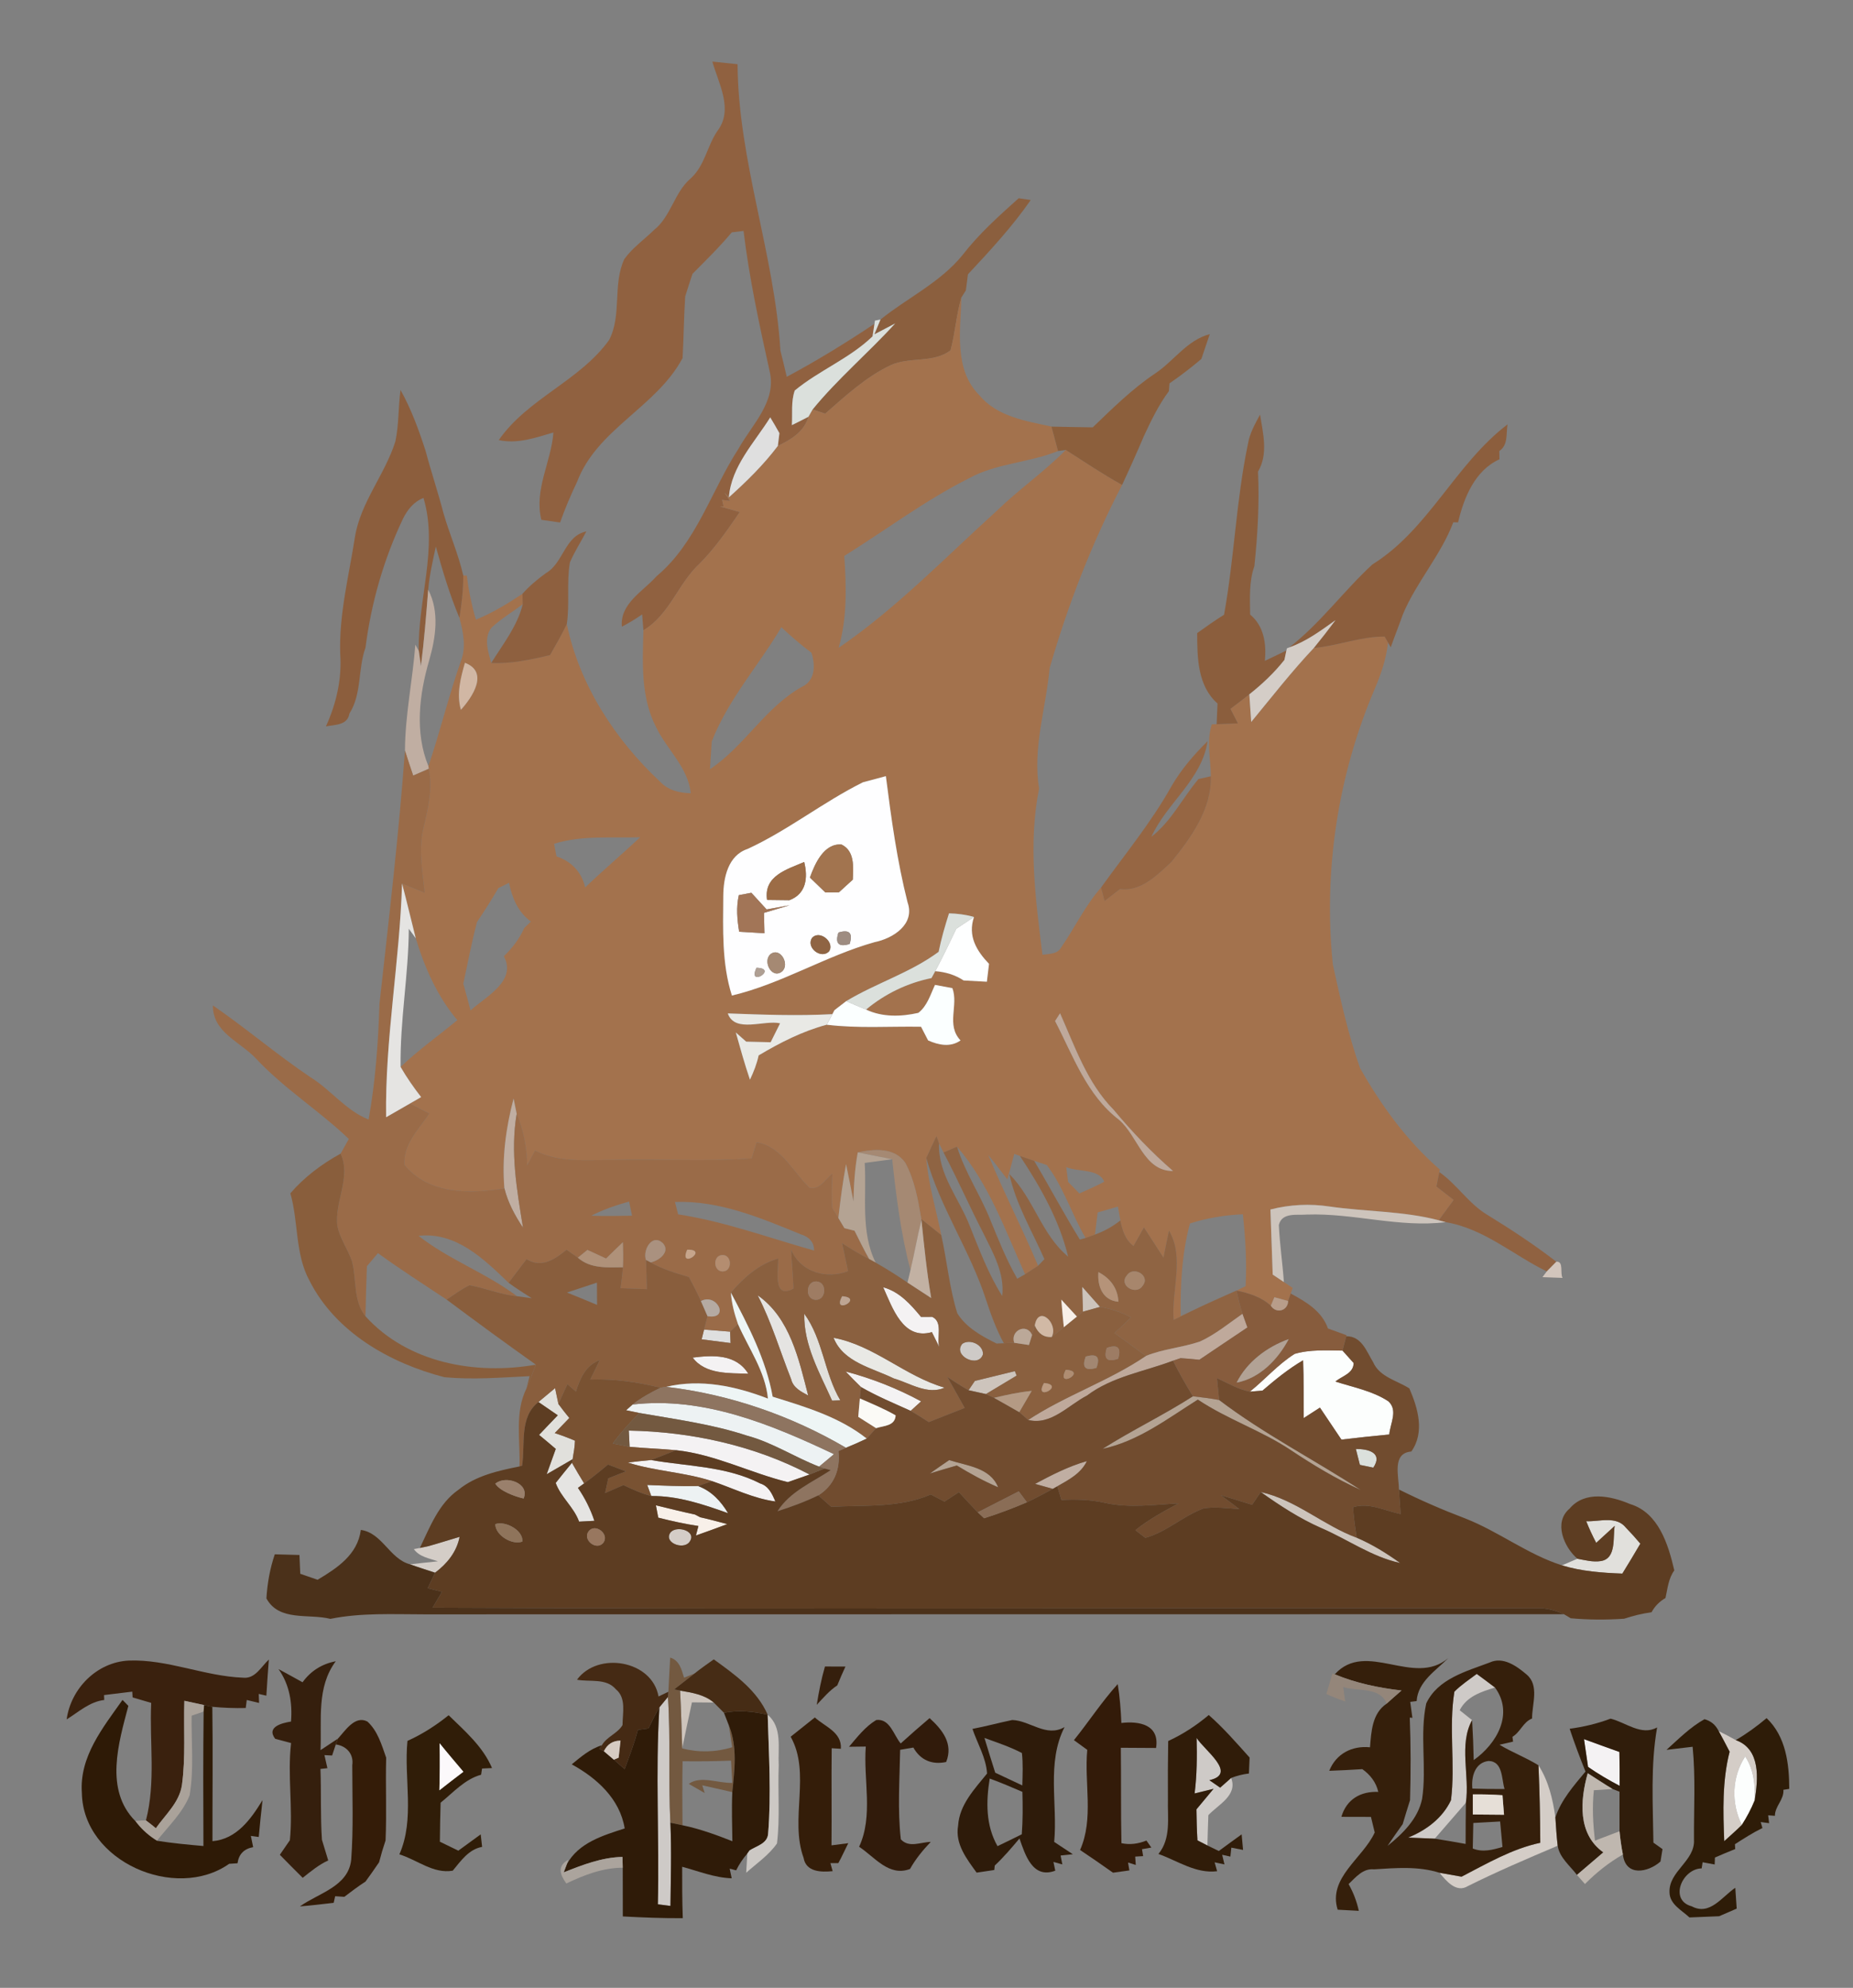<?xml version="1.0" encoding="UTF-8" ?>
<!DOCTYPE svg PUBLIC "-//W3C//DTD SVG 1.1//EN" "http://www.w3.org/Graphics/SVG/1.1/DTD/svg11.dtd">
<svg width="275pt" height="295pt" viewBox="0 0 275 295" version="1.1" xmlns="http://www.w3.org/2000/svg">
<rect x="0" y="0" width="275" height="295" fill="#808080" stroke="none"/>
<g id="#ffffffff">
</g>
<g id="#906140ff">
<path fill="#906140" opacity="1.00" d=" M 105.72 9.14 C 106.96 9.26 108.21 9.40 109.46 9.53 C 109.56 23.91 114.95 37.71 115.82 52.03 C 116.15 53.32 116.46 54.62 116.76 55.92 C 121.23 53.53 125.56 50.87 129.78 48.05 L 129.49 49.92 C 126.09 53.20 121.57 54.96 117.95 57.95 C 117.37 59.59 117.63 61.39 117.52 63.09 C 118.34 62.69 119.16 62.27 119.98 61.85 C 119.34 64.07 117.40 65.24 115.44 66.17 C 115.50 65.69 115.61 64.75 115.67 64.28 C 115.23 63.49 114.78 62.71 114.31 61.94 C 111.96 65.70 108.54 69.18 108.17 73.81 L 107.50 73.09 L 108.35 74.35 L 107.18 74.19 L 107.39 75.14 L 106.85 75.15 C 107.83 75.43 108.81 75.71 109.79 75.99 C 107.96 78.65 106.13 81.33 103.84 83.63 C 100.62 86.60 99.39 91.22 95.49 93.54 C 95.44 92.95 95.35 91.77 95.30 91.18 C 94.34 91.85 93.33 92.46 92.29 93.00 C 91.98 89.56 95.46 87.75 97.44 85.51 C 103.37 80.55 105.54 72.84 109.63 66.54 C 111.63 62.97 115.32 59.54 114.21 55.05 C 112.69 48.17 111.19 41.28 110.35 34.27 C 109.92 34.32 109.04 34.43 108.60 34.48 C 106.79 36.65 104.76 38.63 102.77 40.64 C 102.40 41.75 102.04 42.86 101.69 43.99 C 101.49 47.03 101.47 50.09 101.30 53.14 C 97.41 60.44 88.63 63.62 85.64 71.51 C 84.70 73.48 83.85 75.48 83.12 77.54 C 82.43 77.44 81.03 77.24 80.34 77.14 C 79.23 72.66 81.81 68.56 82.13 64.18 C 79.49 64.95 76.82 65.92 74.02 65.31 C 78.34 59.11 85.98 56.57 90.39 50.47 C 92.33 46.75 90.88 42.22 92.66 38.44 C 93.86 36.77 95.59 35.57 97.05 34.14 C 99.60 32.12 100.05 28.56 102.52 26.46 C 104.58 24.60 104.94 21.69 106.45 19.46 C 108.90 16.29 106.65 12.43 105.72 9.14 Z" />
</g>
<g id="#8b5f3eff">
<path fill="#8b5f3e" opacity="1.00" d=" M 151.18 29.42 C 151.63 29.49 152.52 29.62 152.97 29.68 C 150.22 33.65 146.93 37.19 143.65 40.71 C 143.57 41.31 143.42 42.50 143.34 43.10 L 142.68 44.14 C 141.92 46.70 141.76 49.40 141.07 51.98 C 138.56 53.93 135.01 52.91 132.21 54.18 C 128.53 55.92 125.50 58.73 122.46 61.39 C 122.00 61.23 121.07 60.92 120.60 60.76 C 124.33 56.20 128.88 52.36 132.85 48.00 C 132.08 48.41 130.53 49.21 129.76 49.62 L 130.67 47.42 C 134.68 44.19 139.53 41.93 142.84 37.86 C 145.26 34.72 148.23 32.06 151.18 29.42 Z" />
</g>
<g id="#a3724dff">
<path fill="#a3724d" opacity="1.00" d=" M 141.07 51.98 C 141.76 49.40 141.92 46.70 142.68 44.14 C 142.55 49.01 141.53 54.83 145.34 58.65 C 147.99 61.85 152.23 62.46 156.05 63.31 C 156.37 64.52 156.69 65.72 157.02 66.93 C 152.74 68.68 147.92 68.72 143.82 70.97 C 137.31 74.24 131.47 78.65 125.30 82.50 C 125.61 87.06 125.74 91.69 124.46 96.14 C 132.98 90.32 140.23 82.78 147.88 75.85 C 151.16 72.66 154.95 70.03 158.18 66.77 C 160.94 68.54 163.66 70.37 166.53 71.96 C 162.03 80.63 158.47 89.79 155.77 99.17 C 155.23 105.11 153.22 111.03 154.21 117.02 C 152.57 125.20 153.69 133.52 154.71 141.69 C 155.71 141.53 156.96 141.63 157.51 140.56 C 159.53 137.65 161.04 134.39 163.40 131.72 C 163.53 132.22 163.80 133.22 163.93 133.71 C 164.69 133.12 165.45 132.52 166.22 131.94 C 169.31 132.35 171.74 129.86 173.82 127.94 C 176.76 124.31 179.83 120.09 179.70 115.20 C 179.68 112.63 179.02 110.01 179.84 107.49 L 180.56 107.47 C 181.60 107.43 182.66 107.39 183.71 107.35 C 183.34 106.63 182.98 105.91 182.61 105.19 C 183.54 104.48 184.48 103.77 185.41 103.04 C 185.50 104.41 185.59 105.77 185.69 107.14 C 188.74 103.44 191.69 99.65 194.98 96.16 C 198.53 95.85 201.90 94.45 205.49 94.47 C 205.62 94.69 205.87 95.12 205.99 95.34 C 205.75 97.70 204.98 99.97 204.06 102.14 C 198.55 114.98 196.38 129.22 197.80 143.11 C 198.93 148.29 200.07 153.50 201.84 158.50 C 205.00 164.09 208.82 169.34 213.69 173.57 L 213.61 173.94 C 213.51 174.48 213.29 175.54 213.18 176.08 C 214.03 176.74 214.89 177.40 215.74 178.07 C 215.00 179.08 214.26 180.08 213.52 181.09 C 208.24 179.70 202.72 179.83 197.34 179.05 C 194.40 178.60 191.42 178.75 188.54 179.49 C 188.66 182.71 188.77 185.93 188.88 189.15 C 189.30 189.43 190.13 189.99 190.54 190.26 C 190.87 190.48 191.52 190.92 191.84 191.13 L 191.55 191.96 C 191.46 192.24 191.27 192.79 191.17 193.07 C 190.66 192.93 189.64 192.65 189.13 192.51 C 189.00 192.82 188.74 193.46 188.60 193.77 C 187.19 192.47 185.34 191.90 183.50 191.52 C 183.84 191.36 184.52 191.03 184.86 190.87 C 185.05 187.31 184.84 183.74 184.45 180.20 C 181.79 180.31 179.14 180.75 176.60 181.56 C 175.39 186.04 175.16 190.68 175.22 195.30 L 176.90 194.53 C 176.22 194.87 174.86 195.54 174.18 195.88 C 173.82 191.50 175.84 186.64 173.49 182.63 C 173.20 183.96 172.93 185.30 172.67 186.64 C 171.71 185.14 170.73 183.65 169.77 182.15 C 169.25 183.07 168.74 183.99 168.22 184.91 C 167.00 184.00 166.54 182.54 166.27 181.11 C 166.18 180.60 166.00 179.58 165.91 179.06 C 164.91 179.35 163.90 179.64 162.90 179.93 C 162.77 181.02 162.64 182.11 162.50 183.21 C 162.15 183.34 161.46 183.59 161.11 183.72 C 159.04 180.19 157.85 176.17 155.35 172.89 C 154.89 172.74 153.95 172.43 153.48 172.27 C 152.95 172.09 151.90 171.73 151.37 171.55 L 150.53 171.23 C 150.19 172.49 149.84 173.76 149.50 175.03 C 148.57 173.80 147.62 172.58 146.66 171.38 C 148.96 176.94 151.73 182.30 154.06 187.84 C 153.58 188.16 152.61 188.78 152.13 189.10 C 149.19 182.60 146.76 175.64 142.03 170.17 C 141.53 170.39 140.53 170.81 140.03 171.03 C 139.86 170.69 139.53 170.03 139.36 169.69 C 139.27 169.42 139.07 168.88 138.98 168.61 C 138.46 169.68 137.96 170.76 137.47 171.85 C 137.76 175.73 138.93 179.47 139.69 183.28 C 138.70 182.49 137.72 181.71 136.73 180.92 C 136.25 178.07 135.74 175.14 134.35 172.56 C 132.75 170.24 129.72 170.51 127.30 171.02 C 126.86 173.42 126.71 175.87 126.66 178.31 C 126.32 176.45 125.94 174.60 125.56 172.76 C 125.08 175.41 124.72 178.08 124.42 180.75 C 124.19 180.38 123.74 179.64 123.51 179.27 C 123.37 177.58 123.44 175.87 123.54 174.18 C 122.49 174.95 121.68 176.61 120.15 176.27 C 117.62 173.86 116.07 170.19 112.29 169.51 C 112.11 170.11 111.73 171.31 111.55 171.91 C 104.72 172.39 97.87 171.96 91.03 172.12 C 87.12 172.12 83.01 172.58 79.40 170.74 C 79.01 171.47 78.63 172.20 78.24 172.94 C 78.18 170.31 77.72 167.72 76.68 165.30 C 76.57 164.73 76.34 163.60 76.22 163.03 C 75.08 167.37 74.47 171.86 74.86 176.36 C 69.74 177.19 63.64 177.28 60.03 172.87 C 59.81 169.84 62.15 167.58 63.71 165.26 C 62.76 164.76 61.81 164.26 60.85 163.76 C 61.40 163.44 61.95 163.12 62.50 162.81 C 61.39 161.38 60.35 159.89 59.45 158.33 C 62.09 155.82 65.07 153.71 67.87 151.39 C 64.90 147.86 63.03 143.62 61.70 139.24 C 61.02 136.54 60.38 133.81 59.67 131.12 C 60.79 131.57 61.91 132.03 63.03 132.49 C 62.68 129.24 62.07 125.91 62.89 122.68 C 63.55 119.87 64.23 116.98 63.63 114.09 L 63.58 113.70 C 65.32 108.56 66.59 103.28 68.38 98.16 C 69.23 96.05 68.74 93.78 68.18 91.68 C 68.52 89.60 68.76 87.50 68.75 85.40 L 69.28 85.42 C 69.55 87.63 70.00 89.82 70.63 91.96 C 73.08 90.96 75.33 89.59 77.53 88.13 C 77.54 88.51 77.57 89.28 77.58 89.67 C 76.03 90.84 74.34 91.83 72.92 93.17 C 71.75 94.70 72.45 96.72 72.90 98.39 C 75.86 98.53 78.77 97.89 81.63 97.22 C 82.49 95.70 83.36 94.19 84.12 92.62 C 86.01 101.66 91.28 109.76 97.97 116.01 C 99.16 117.29 100.83 117.67 102.52 117.72 C 102.10 113.83 98.93 111.21 97.33 107.83 C 95.08 103.43 95.36 98.33 95.49 93.54 C 99.39 91.22 100.62 86.60 103.84 83.63 C 106.13 81.33 107.96 78.65 109.79 75.99 C 108.81 75.71 107.83 75.43 106.85 75.15 L 107.39 75.14 L 107.18 74.19 L 108.35 74.35 L 107.50 73.09 L 108.17 73.81 C 110.79 71.46 113.32 68.98 115.44 66.17 C 117.40 65.24 119.34 64.07 119.98 61.85 C 120.13 61.57 120.45 61.03 120.60 60.76 C 121.07 60.92 122.00 61.23 122.46 61.39 C 125.50 58.73 128.53 55.92 132.21 54.18 C 135.01 52.91 138.56 53.93 141.07 51.98 M 105.63 110.03 C 105.56 111.06 105.43 113.12 105.36 114.15 C 110.48 110.75 113.53 105.02 118.95 101.96 C 121.01 101.06 121.03 98.69 120.42 96.86 C 118.85 95.69 117.38 94.41 115.96 93.08 C 112.58 98.78 108.07 103.78 105.63 110.03 M 69.00 98.36 C 68.35 100.63 67.73 103.00 68.40 105.34 C 70.08 103.49 72.62 99.74 69.00 98.36 M 128.07 116.09 C 122.16 119.03 116.96 123.21 110.96 125.98 C 108.04 126.94 107.36 130.26 107.34 132.96 C 107.31 137.90 107.10 142.97 108.62 147.74 C 115.98 146.00 122.51 141.87 129.78 139.82 C 132.52 139.27 135.84 137.18 134.69 133.91 C 133.13 127.75 132.27 121.47 131.47 115.18 C 130.62 115.41 128.92 115.87 128.07 116.09 M 82.23 125.22 C 82.32 125.69 82.50 126.62 82.59 127.09 C 84.78 127.81 86.33 129.41 86.84 131.70 C 89.50 129.15 92.32 126.77 95.01 124.25 C 90.75 124.40 86.37 123.92 82.23 125.22 M 73.96 131.80 C 72.96 133.51 71.90 135.19 70.79 136.83 C 69.99 139.85 69.42 142.93 68.76 145.98 C 69.13 147.30 69.49 148.63 69.83 149.95 C 72.09 147.89 76.74 145.60 74.78 141.91 C 76.02 140.69 77.10 139.32 77.80 137.72 C 78.05 137.48 78.54 137.00 78.79 136.76 C 76.88 135.37 76.00 133.25 75.54 131.01 C 75.15 131.21 74.36 131.60 73.96 131.80 M 140.84 135.54 C 140.24 137.42 139.69 139.31 139.30 141.25 C 135.10 144.36 130.02 145.89 125.58 148.57 C 125.14 148.91 124.28 149.57 123.84 149.91 L 123.53 150.50 C 118.36 150.78 113.18 150.58 108.01 150.39 C 109.06 153.37 113.41 151.32 115.77 151.86 C 115.42 152.56 114.72 153.97 114.37 154.67 C 113.46 154.65 111.64 154.61 110.74 154.58 C 110.35 154.24 109.58 153.56 109.20 153.22 C 109.86 155.56 110.51 157.92 111.30 160.23 C 111.85 159.07 112.32 157.88 112.59 156.62 C 115.77 154.73 119.09 153.03 122.69 152.07 C 127.33 152.64 132.02 152.29 136.69 152.37 C 136.95 152.88 137.48 153.89 137.74 154.40 C 139.29 155.09 141.06 155.46 142.55 154.40 C 140.37 152.09 142.29 149.18 141.34 146.64 C 140.69 146.52 139.40 146.28 138.76 146.16 C 138.08 147.61 137.61 149.29 136.29 150.31 C 133.74 150.89 130.94 150.97 128.53 149.82 C 131.33 147.49 134.67 145.87 138.24 145.15 C 138.38 144.89 138.66 144.38 138.80 144.12 C 140.30 144.24 141.74 144.66 143.01 145.50 C 143.87 145.54 145.60 145.64 146.46 145.69 C 146.54 145.02 146.70 143.70 146.78 143.04 C 144.92 141.09 143.59 138.90 144.55 136.08 C 143.34 135.73 142.09 135.57 140.84 135.54 M 156.58 151.52 C 159.26 156.68 161.27 162.50 166.05 166.16 C 168.88 168.55 169.73 173.81 174.09 173.78 C 170.89 171.01 167.98 167.94 165.27 164.69 C 161.35 160.72 159.54 155.35 157.32 150.37 C 157.07 150.75 156.82 151.13 156.58 151.52 M 158.24 173.20 C 158.31 173.75 158.45 174.85 158.52 175.40 C 158.94 175.83 159.78 176.68 160.19 177.11 C 161.43 176.56 162.67 176.01 163.87 175.38 C 163.15 173.40 159.96 173.95 158.24 173.20 Z" />
</g>
<g id="#dbe0dcff">
<path fill="#dbe0dc" opacity="1.00" d=" M 129.85 47.58 C 130.06 47.54 130.46 47.46 130.67 47.42 L 129.76 49.62 C 130.53 49.21 132.08 48.41 132.85 48.00 C 128.88 52.36 124.33 56.20 120.60 60.76 C 120.45 61.03 120.13 61.57 119.98 61.85 C 119.16 62.27 118.34 62.69 117.52 63.09 C 117.63 61.39 117.37 59.59 117.95 57.95 C 121.57 54.96 126.09 53.20 129.49 49.92 L 129.78 48.05 L 129.85 47.58 Z" />
<path fill="#dbe0dc" opacity="1.00" d=" M 140.84 135.54 C 142.09 135.57 143.34 135.73 144.55 136.08 C 143.89 136.52 142.58 137.39 141.92 137.83 C 140.91 139.94 139.91 142.06 138.80 144.12 C 138.66 144.38 138.38 144.89 138.24 145.15 C 134.67 145.87 131.33 147.49 128.53 149.82 C 127.54 149.41 126.56 149.00 125.58 148.57 C 130.02 145.89 135.10 144.36 139.30 141.25 C 139.69 139.31 140.24 137.42 140.84 135.54 Z" />
<path fill="#dbe0dc" opacity="1.00" d=" M 201.22 215.03 C 203.01 215.01 205.30 215.57 203.81 217.80 C 203.31 217.70 202.32 217.49 201.82 217.39 C 201.67 216.80 201.37 215.62 201.22 215.03 Z" />
</g>
<g id="#8c5f3cff">
<path fill="#8c5f3c" opacity="1.00" d=" M 171.44 55.42 C 174.22 53.57 176.16 50.47 179.54 49.59 C 179.23 50.51 178.60 52.35 178.29 53.27 C 176.77 54.56 175.20 55.77 173.56 56.89 C 173.53 57.18 173.49 57.76 173.47 58.05 C 171.95 60.10 170.84 62.40 169.77 64.70 C 168.73 67.14 167.65 69.56 166.53 71.96 C 163.66 70.37 160.94 68.54 158.18 66.77 C 157.89 66.81 157.31 66.89 157.02 66.93 C 156.69 65.72 156.37 64.52 156.05 63.31 C 158.09 63.36 160.13 63.39 162.17 63.42 C 165.12 60.59 168.03 57.70 171.44 55.42 Z" />
</g>
<g id="#8c5e3dff">
<path fill="#8c5e3d" opacity="1.00" d=" M 59.44 57.87 C 61.04 60.73 62.16 63.82 63.17 66.94 C 63.98 70.01 65.00 73.02 65.80 76.10 C 66.69 79.23 68.03 82.22 68.75 85.40 C 68.76 87.50 68.52 89.60 68.18 91.68 C 66.73 88.25 65.68 84.69 64.68 81.11 C 64.23 83.23 63.73 85.35 63.55 87.51 C 63.25 91.30 62.95 95.09 62.47 98.86 C 62.39 98.30 62.23 97.16 62.15 96.59 C 61.98 89.04 65.06 81.29 62.85 73.90 C 61.41 74.45 60.49 75.62 59.82 76.95 C 56.94 83.01 55.09 89.47 54.24 96.12 C 53.09 99.31 53.73 102.92 51.86 105.89 C 51.56 107.66 49.76 107.52 48.37 107.80 C 49.91 104.41 50.76 100.75 50.49 97.01 C 50.30 91.17 51.78 85.47 52.67 79.73 C 53.50 74.53 57.13 70.44 58.68 65.50 C 59.21 62.99 59.10 60.40 59.44 57.87 Z" />
<path fill="#8c5e3d" opacity="1.00" d=" M 223.73 62.98 C 223.50 64.33 223.85 66.05 222.51 66.93 C 222.51 67.24 222.53 67.85 222.53 68.16 C 218.89 69.80 217.24 73.87 216.39 77.52 C 216.21 77.52 215.86 77.51 215.68 77.51 C 213.85 82.37 210.23 86.34 208.21 91.14 C 207.63 92.79 206.98 94.41 206.40 96.05 L 205.99 95.34 C 205.87 95.12 205.62 94.69 205.49 94.47 C 201.90 94.45 198.53 95.85 194.98 96.16 C 196.08 94.81 197.15 93.44 198.19 92.04 C 196.03 93.58 193.88 95.19 191.35 96.07 C 195.97 92.48 199.41 87.69 203.68 83.76 C 212.03 78.56 215.98 68.88 223.73 62.98 Z" />
</g>
<g id="#dfdfdfff">
<path fill="#dfdfdf" opacity="1.00" d=" M 114.31 61.94 C 114.78 62.71 115.23 63.49 115.67 64.28 C 115.61 64.75 115.50 65.69 115.44 66.17 C 113.32 68.98 110.79 71.46 108.17 73.81 C 108.54 69.18 111.96 65.70 114.31 61.94 Z" />
<path fill="#dfdfdf" opacity="1.00" d=" M 104.49 197.31 C 105.78 197.42 107.07 197.52 108.36 197.62 C 108.37 198.04 108.41 198.89 108.42 199.31 C 106.99 199.12 105.56 198.94 104.13 198.76 C 104.22 198.40 104.40 197.68 104.49 197.31 Z" />
</g>
<g id="#8b5e3dff">
<path fill="#8b5e3d" opacity="1.00" d=" M 185.20 65.91 C 185.45 64.33 186.25 62.92 187.00 61.53 C 187.45 64.30 188.24 67.40 186.70 69.98 C 186.91 74.67 186.65 79.36 186.16 84.02 C 185.34 86.33 185.51 88.80 185.53 91.20 C 187.60 92.94 187.95 95.52 187.72 98.07 C 188.52 97.69 190.11 96.93 190.91 96.54 L 190.62 97.93 C 189.10 99.85 187.32 101.53 185.41 103.04 C 184.48 103.77 183.54 104.48 182.61 105.19 C 182.98 105.91 183.34 106.63 183.71 107.35 C 182.66 107.39 181.60 107.43 180.56 107.47 C 180.59 106.70 180.66 105.17 180.69 104.40 C 177.72 101.78 177.68 97.61 177.67 93.95 C 178.98 93.01 180.29 92.08 181.66 91.23 C 183.18 82.85 183.45 74.26 185.20 65.91 Z" />
</g>
<g id="#fefefdff">
</g>
<g id="#8e603fff">
<path fill="#8e603f" opacity="1.00" d=" M 81.02 85.05 C 83.65 83.53 83.78 79.54 87.02 78.86 C 86.22 80.39 85.27 81.86 84.58 83.46 C 84.06 86.48 84.57 89.58 84.12 92.62 C 83.36 94.19 82.49 95.70 81.63 97.22 C 78.77 97.89 75.86 98.53 72.90 98.39 C 74.64 95.59 76.78 92.92 77.58 89.67 C 77.57 89.28 77.54 88.51 77.53 88.13 C 78.50 87.02 79.77 85.95 81.02 85.05 Z" />
</g>
<g id="#fefeffff">
<path fill="#fefeff" opacity="1.00" d=" M 128.07 116.09 C 128.92 115.87 130.62 115.41 131.47 115.18 C 132.27 121.47 133.13 127.75 134.69 133.91 C 135.84 137.18 132.52 139.27 129.78 139.82 C 122.51 141.87 115.98 146.00 108.62 147.74 C 107.10 142.97 107.31 137.90 107.34 132.96 C 107.36 130.26 108.04 126.94 110.96 125.98 C 116.96 123.21 122.16 119.03 128.07 116.09 M 120.20 130.23 C 120.96 130.97 121.73 131.70 122.49 132.44 C 122.99 132.44 124.00 132.43 124.50 132.42 C 125.18 131.79 125.87 131.16 126.56 130.54 C 126.64 128.69 126.87 126.29 124.89 125.33 C 122.28 125.12 120.93 128.18 120.20 130.23 M 113.84 133.55 C 114.67 133.56 116.32 133.58 117.15 133.59 C 119.65 132.66 119.93 130.27 119.35 127.92 C 116.81 129.02 113.30 129.96 113.84 133.55 M 109.65 132.84 C 109.24 134.64 109.40 136.47 109.70 138.27 C 110.95 138.34 112.20 138.41 113.45 138.49 C 113.43 137.73 113.40 136.23 113.38 135.47 C 114.64 135.10 115.91 134.72 117.17 134.34 C 116.32 134.49 114.62 134.81 113.77 134.96 C 113.01 134.14 112.26 133.32 111.51 132.49 C 111.05 132.58 110.11 132.75 109.65 132.84 M 124.43 138.39 C 123.90 140.02 124.46 140.59 126.09 140.09 C 126.61 138.46 126.05 137.89 124.43 138.39 M 120.50 139.21 C 119.59 140.63 121.88 142.42 123.05 141.17 C 123.93 139.79 121.59 137.92 120.50 139.21 M 114.36 141.59 C 113.13 142.63 114.54 145.37 116.06 144.17 C 117.26 143.13 115.81 140.50 114.36 141.59 M 112.27 143.62 C 110.84 146.66 115.60 143.70 112.27 143.62 Z" />
</g>
<g id="#c0aea2ff">
<path fill="#c0aea2" opacity="1.00" d=" M 63.55 87.51 C 65.25 90.79 64.67 94.60 63.69 98.01 C 62.22 103.06 61.53 108.70 63.58 113.70 L 63.63 114.09 C 62.86 114.43 62.09 114.76 61.32 115.10 C 60.90 113.87 60.49 112.63 60.10 111.39 C 60.12 106.15 61.24 100.91 61.64 95.67 L 62.15 96.59 C 62.23 97.16 62.39 98.30 62.47 98.86 C 62.95 95.09 63.25 91.30 63.55 87.51 Z" />
<path fill="#c0aea2" opacity="1.00" d=" M 74.86 176.36 C 74.47 171.86 75.08 167.37 76.22 163.03 C 76.34 163.60 76.57 164.73 76.68 165.30 C 75.72 170.95 76.71 176.60 77.62 182.19 C 76.42 180.39 75.38 178.47 74.86 176.36 Z" />
<path fill="#c0aea2" opacity="1.00" d=" M 153.61 220.21 C 156.08 218.89 158.59 217.60 161.30 216.83 C 160.42 218.67 158.60 219.61 156.91 220.57 L 156.25 220.95 C 155.59 220.76 154.27 220.40 153.61 220.21 Z" />
</g>
<g id="#e4e1e3ff">
</g>
<g id="#fbfeffff">
</g>
<g id="#d4cdc7ff">
<path fill="#d4cdc7" opacity="1.00" d=" M 191.35 96.07 C 193.88 95.19 196.03 93.58 198.19 92.04 C 197.15 93.44 196.08 94.81 194.98 96.16 C 191.69 99.65 188.74 103.44 185.69 107.14 C 185.59 105.77 185.50 104.41 185.41 103.04 C 187.32 101.53 189.10 99.85 190.62 97.93 L 190.91 96.54 C 190.93 96.46 190.97 96.30 190.98 96.22 L 191.35 96.07 Z" />
<path fill="#d4cdc7" opacity="1.00" d=" M 99.54 227.37 C 100.53 226.32 103.57 227.26 102.28 228.88 C 101.32 230.05 98.38 228.88 99.54 227.37 Z" />
<path fill="#d4cdc7" opacity="1.00" d=" M 63.58 229.45 C 65.13 229.02 66.66 228.52 68.21 228.07 C 67.77 230.32 66.36 232.04 64.57 233.39 C 63.33 232.98 62.08 232.59 60.86 232.15 C 62.23 231.98 63.61 231.84 64.99 231.70 C 63.73 231.26 62.25 231.06 61.42 229.89 L 62.31 229.72 C 62.62 229.65 63.26 229.52 63.58 229.45 Z" />
<path fill="#d4cdc7" opacity="1.00" d=" M 255.07 256.90 C 255.92 257.31 256.77 257.76 257.60 258.23 C 261.34 259.57 260.92 264.01 260.41 267.17 C 260.50 264.91 260.29 262.59 259.00 260.66 C 257.01 263.70 256.89 267.59 258.50 270.82 C 257.67 271.65 256.76 272.43 255.89 273.23 C 255.72 268.79 255.58 264.29 256.69 259.95 C 256.16 258.92 255.62 257.90 255.07 256.90 Z" />
<path fill="#d4cdc7" opacity="1.00" d=" M 228.32 261.97 C 229.81 264.28 230.45 267.00 230.83 269.70 C 230.92 271.10 231.01 272.51 231.17 273.91 C 226.69 275.81 222.21 277.72 217.86 279.89 C 216.12 280.98 214.61 279.10 213.63 277.92 C 214.45 278.06 216.09 278.36 216.91 278.50 C 220.68 276.55 224.38 274.37 228.59 273.47 C 228.57 269.64 228.49 265.80 228.32 261.97 Z" />
</g>
<g id="#d1b7a4ff">
<path fill="#d1b7a4" opacity="1.00" d=" M 69.00 98.36 C 72.62 99.74 70.08 103.49 68.40 105.34 C 67.73 103.00 68.35 100.63 69.00 98.36 Z" />
</g>
<g id="#966643ff">
<path fill="#966643" opacity="1.00" d=" M 173.83 116.72 C 175.27 114.22 177.16 112.02 179.21 110.00 C 178.38 115.68 173.16 119.15 170.88 124.17 C 173.85 121.87 175.49 118.43 177.86 115.61 C 178.32 115.50 179.24 115.30 179.70 115.20 C 179.83 120.09 176.76 124.31 173.82 127.94 C 171.74 129.86 169.31 132.35 166.22 131.94 C 165.45 132.52 164.69 133.12 163.93 133.71 C 163.80 133.22 163.53 132.22 163.40 131.72 C 166.95 126.77 170.85 122.05 173.83 116.72 Z" />
</g>
<g id="#9a6b48ff">
<path fill="#9a6b48" opacity="1.00" d=" M 60.10 111.39 C 60.49 112.63 60.90 113.87 61.32 115.10 C 62.09 114.76 62.86 114.43 63.63 114.09 C 64.23 116.98 63.55 119.87 62.89 122.68 C 62.07 125.91 62.68 129.24 63.03 132.49 C 61.91 132.03 60.79 131.57 59.67 131.12 C 59.32 142.71 57.13 154.19 57.30 165.80 C 58.49 165.12 59.67 164.44 60.85 163.76 C 61.81 164.26 62.76 164.76 63.71 165.26 C 62.15 167.58 59.81 169.84 60.03 172.87 C 63.64 177.28 69.74 177.19 74.86 176.36 C 75.38 178.47 76.42 180.39 77.62 182.19 C 76.71 176.60 75.72 170.95 76.68 165.30 C 77.72 167.72 78.18 170.31 78.24 172.94 C 78.63 172.20 79.01 171.47 79.40 170.74 C 83.01 172.58 87.12 172.12 91.03 172.12 C 97.87 171.96 104.72 172.39 111.55 171.91 C 111.73 171.31 112.11 170.11 112.29 169.51 C 116.07 170.19 117.62 173.86 120.15 176.27 C 121.68 176.61 122.49 174.95 123.54 174.18 C 123.44 175.87 123.37 177.58 123.51 179.27 C 123.74 179.64 124.19 180.38 124.42 180.75 C 124.64 181.13 125.09 181.88 125.32 182.26 C 125.69 182.35 126.45 182.54 126.82 182.64 C 127.53 184.05 128.22 185.48 129.00 186.85 C 127.61 186.15 126.28 185.34 124.98 184.49 C 125.28 185.87 125.57 187.25 125.86 188.64 C 122.64 189.87 118.81 188.80 117.42 185.46 C 117.48 187.38 117.70 189.29 117.76 191.22 C 114.67 192.92 115.51 188.55 115.50 186.77 C 112.62 187.59 110.38 189.60 108.47 191.82 C 108.58 193.42 108.99 194.98 109.52 196.49 L 108.36 197.62 C 107.07 197.52 105.78 197.42 104.49 197.31 C 104.62 196.82 104.87 195.82 105.00 195.32 C 108.37 195.89 106.43 191.80 104.02 193.08 C 103.47 191.86 102.87 190.68 102.23 189.51 C 100.27 188.94 98.31 188.34 96.53 187.34 C 97.71 187.14 99.54 185.81 98.40 184.52 C 96.81 182.95 95.34 185.51 95.87 186.99 C 95.92 188.43 95.96 189.87 96.00 191.31 C 94.70 191.26 93.40 191.21 92.10 191.17 C 92.22 190.13 92.37 189.10 92.44 188.06 C 92.51 186.82 92.48 185.58 92.44 184.35 C 91.60 185.15 90.77 185.95 89.95 186.77 C 89.03 186.34 88.10 185.91 87.18 185.49 C 86.82 185.78 86.11 186.35 85.76 186.64 C 85.19 186.25 84.63 185.86 84.08 185.46 C 82.33 186.91 80.36 188.23 78.14 186.86 C 77.25 188.03 76.37 189.19 75.48 190.37 C 71.82 186.84 67.68 182.78 62.12 183.40 C 66.63 186.95 72.14 188.90 76.73 192.36 C 74.30 192.13 72.05 191.15 69.67 190.73 C 68.47 191.33 67.39 192.12 66.28 192.86 C 62.86 190.59 59.41 188.37 56.09 185.97 C 55.68 186.45 54.86 187.42 54.45 187.91 C 54.36 190.38 54.29 192.86 54.24 195.34 C 52.38 193.02 52.95 189.90 52.24 187.19 C 51.63 185.40 50.46 183.83 50.07 181.96 C 49.60 178.33 52.16 174.76 50.55 171.20 C 50.95 170.47 51.36 169.74 51.77 169.02 C 47.36 164.81 42.14 161.54 37.97 157.07 C 35.65 154.60 31.55 153.21 31.60 149.21 C 36.53 152.60 41.09 156.51 46.06 159.85 C 49.10 161.73 51.32 164.80 54.70 166.14 C 55.73 160.46 56.13 154.70 56.32 148.94 C 57.70 136.44 59.18 123.94 60.10 111.39 M 100.17 178.37 C 100.29 178.83 100.52 179.75 100.64 180.21 C 107.55 181.27 114.11 183.70 120.81 185.58 C 120.84 184.33 120.03 183.53 118.90 183.20 C 112.93 180.75 106.76 178.13 100.17 178.37 M 87.75 180.41 C 89.76 180.49 91.78 180.45 93.80 180.41 C 93.69 179.89 93.47 178.84 93.36 178.31 C 91.43 178.85 89.53 179.50 87.75 180.41 M 101.99 185.45 C 100.63 188.51 105.33 185.39 101.99 185.45 M 107.20 186.25 C 105.75 186.29 105.84 188.71 107.27 188.68 C 108.72 188.66 108.64 186.19 107.20 186.25 Z" />
</g>
<g id="#fefffeff">
</g>
<g id="#a2744fff">
<path fill="#a2744f" opacity="1.00" d=" M 120.20 130.23 C 120.93 128.18 122.28 125.12 124.89 125.33 C 126.87 126.29 126.64 128.69 126.56 130.54 C 125.87 131.16 125.18 131.79 124.50 132.42 C 124.00 132.43 122.99 132.44 122.49 132.44 C 121.73 131.70 120.96 130.97 120.20 130.23 Z" />
</g>
<g id="#9c6c46ff">
<path fill="#9c6c46" opacity="1.00" d=" M 113.84 133.55 C 113.30 129.96 116.81 129.02 119.35 127.92 C 119.93 130.27 119.65 132.66 117.15 133.59 C 116.32 133.58 114.67 133.56 113.84 133.55 Z" />
</g>
<g id="#fcfefdff">
<path fill="#fcfefd" opacity="1.00" d=" M 185.49 206.52 C 187.75 204.71 189.67 202.47 192.13 200.92 C 194.43 200.24 196.87 200.41 199.24 200.43 C 199.65 200.89 200.48 201.81 200.89 202.27 C 200.88 203.83 199.17 204.20 198.18 205.02 C 200.83 205.88 203.69 206.40 206.04 207.95 C 207.52 209.28 206.31 211.26 206.18 212.88 C 203.81 213.10 201.44 213.36 199.08 213.64 C 198.02 212.05 196.95 210.47 195.89 208.89 C 195.28 209.28 194.07 210.06 193.47 210.45 C 193.45 207.59 193.50 204.73 193.39 201.87 C 191.21 203.14 189.26 204.74 187.36 206.37 C 186.89 206.41 185.95 206.49 185.49 206.52 Z" />
<path fill="#fcfefd" opacity="1.00" d=" M 258.50 270.82 C 256.89 267.59 257.01 263.70 259.00 260.66 C 260.29 262.59 260.50 264.91 260.41 267.17 C 259.89 268.44 259.25 269.66 258.50 270.82 Z" />
</g>
<g id="#e5e4e2ff">
<path fill="#e5e4e2" opacity="1.00" d=" M 57.30 165.80 C 57.13 154.19 59.32 142.71 59.67 131.12 C 60.38 133.81 61.02 136.54 61.70 139.24 C 61.44 138.89 60.93 138.18 60.67 137.83 C 60.63 144.69 59.35 151.47 59.45 158.33 C 60.35 159.89 61.39 161.38 62.50 162.81 C 61.95 163.12 61.40 163.44 60.85 163.76 C 59.67 164.44 58.49 165.12 57.30 165.80 Z" />
<path fill="#e5e4e2" opacity="1.00" d=" M 112.44 192.22 C 117.25 195.57 118.56 201.75 119.94 207.09 C 118.89 206.52 117.71 205.95 117.41 204.67 C 115.76 200.51 114.50 196.20 112.44 192.22 Z" />
<path fill="#e5e4e2" opacity="1.00" d=" M 82.47 220.07 C 83.26 219.06 84.07 218.07 84.88 217.08 C 85.46 218.11 86.07 219.13 86.69 220.14 L 85.77 220.80 C 86.81 222.31 87.63 223.95 88.21 225.69 C 87.64 225.72 86.51 225.78 85.94 225.81 C 85.17 223.66 83.23 222.18 82.47 220.07 Z" />
</g>
<g id="#a27557ff">
<path fill="#a27557" opacity="1.00" d=" M 109.65 132.84 C 110.11 132.75 111.05 132.58 111.51 132.49 C 112.26 133.32 113.01 134.14 113.77 134.96 C 114.62 134.81 116.32 134.49 117.17 134.34 C 115.91 134.72 114.64 135.10 113.38 135.47 C 113.40 136.23 113.43 137.73 113.45 138.49 C 112.20 138.41 110.95 138.34 109.70 138.27 C 109.40 136.47 109.24 134.64 109.65 132.84 Z" />
</g>
<g id="#feffffff">
<path fill="#feffff" opacity="1.00" d=" M 141.92 137.83 C 142.58 137.39 143.89 136.52 144.55 136.08 C 143.59 138.90 144.92 141.09 146.78 143.04 C 146.70 143.70 146.54 145.02 146.46 145.69 C 145.60 145.64 143.87 145.54 143.01 145.50 C 141.74 144.66 140.30 144.24 138.80 144.12 C 139.91 142.06 140.91 139.94 141.92 137.83 Z" />
</g>
<g id="#9e8c81ff">
<path fill="#9e8c81" opacity="1.00" d=" M 124.43 138.39 C 126.05 137.89 126.61 138.46 126.09 140.09 C 124.46 140.59 123.90 140.02 124.43 138.39 Z" />
</g>
<g id="#8f6443ff">
<path fill="#8f6443" opacity="1.00" d=" M 120.50 139.21 C 121.59 137.92 123.93 139.79 123.05 141.17 C 121.88 142.42 119.59 140.63 120.50 139.21 Z" />
<path fill="#8f6443" opacity="1.00" d=" M 137.47 171.85 C 137.96 170.76 138.46 169.68 138.98 168.61 C 139.07 168.88 139.27 169.42 139.36 169.69 C 139.18 174.31 142.38 177.88 143.94 181.98 C 145.36 185.51 146.70 189.10 148.74 192.33 C 149.12 188.94 147.36 185.90 145.92 182.98 C 143.88 179.03 142.10 174.96 140.03 171.03 C 140.53 170.81 141.53 170.39 142.03 170.17 C 143.21 173.99 145.49 177.31 146.96 181.01 C 148.18 183.98 149.36 186.97 150.97 189.76 L 152.13 189.10 C 152.61 188.78 153.58 188.16 154.06 187.84 C 154.30 187.60 154.76 187.10 155.00 186.86 C 153.18 182.69 150.77 178.74 149.80 174.24 C 153.41 177.84 154.58 183.25 158.52 186.48 C 157.21 181.07 154.42 176.15 151.37 171.55 C 151.90 171.73 152.95 172.09 153.48 172.27 C 155.78 176.14 157.89 180.12 160.26 183.95 L 161.11 183.72 C 161.46 183.59 162.15 183.34 162.50 183.21 C 163.87 182.72 165.13 182.02 166.27 181.11 C 166.54 182.54 167.00 184.00 168.22 184.91 C 168.74 183.99 169.25 183.07 169.77 182.15 C 170.73 183.65 171.71 185.14 172.67 186.64 C 172.93 185.30 173.20 183.96 173.49 182.63 C 175.84 186.64 173.82 191.50 174.18 195.88 C 174.86 195.54 176.22 194.87 176.90 194.53 C 179.08 193.48 181.28 192.49 183.50 191.52 C 183.76 192.68 184.03 193.84 184.40 194.97 C 182.34 196.40 180.39 198.03 178.09 199.08 C 175.46 199.98 172.64 200.17 170.06 201.22 C 168.50 200.09 166.94 198.95 165.39 197.82 C 166.21 197.05 167.08 196.34 167.82 195.48 C 166.38 194.72 164.84 194.21 163.24 193.95 C 162.36 192.97 161.49 191.98 160.62 190.99 C 160.66 192.21 160.72 193.44 160.71 194.66 L 159.82 195.38 C 159.04 194.54 158.27 193.70 157.50 192.86 C 157.62 194.23 157.74 195.59 157.88 196.96 C 157.29 197.45 156.69 197.93 156.08 198.41 C 157.14 196.41 154.09 193.55 153.57 196.71 C 153.47 197.06 153.27 197.76 153.17 198.11 C 152.35 196.26 149.89 197.47 150.52 199.27 C 150.14 199.29 149.37 199.32 148.98 199.34 C 147.85 197.29 147.06 195.08 146.33 192.87 C 143.98 185.61 139.53 179.22 137.47 171.85 M 163.01 188.78 C 162.84 190.86 163.63 192.98 165.98 193.18 C 165.89 191.17 164.76 189.68 163.01 188.78 M 167.23 189.28 C 165.95 190.78 168.64 192.32 169.58 190.80 C 170.80 189.30 168.18 187.80 167.23 189.28 Z" />
</g>
<g id="#a58973ff">
<path fill="#a58973" opacity="1.00" d=" M 114.36 141.59 C 115.81 140.50 117.26 143.13 116.06 144.17 C 114.54 145.37 113.13 142.63 114.36 141.59 Z" />
<path fill="#a58973" opacity="1.00" d=" M 127.30 171.02 C 129.72 170.51 132.75 170.24 134.35 172.56 C 135.74 175.14 136.25 178.07 136.73 180.92 L 136.75 181.06 C 136.13 183.52 135.71 186.02 135.12 188.49 C 133.70 183.10 133.00 177.56 132.41 172.03 C 130.71 171.69 129.00 171.36 127.30 171.02 Z" />
</g>
<g id="#af9f93ff">
<path fill="#af9f93" opacity="1.00" d=" M 112.27 143.62 C 115.60 143.70 110.84 146.66 112.27 143.62 Z" />
</g>
<g id="#fbffffff">
<path fill="#fbffff" opacity="1.00" d=" M 138.76 146.16 C 139.40 146.28 140.69 146.52 141.34 146.64 C 142.29 149.18 140.37 152.09 142.55 154.40 C 141.06 155.46 139.29 155.09 137.74 154.40 C 137.48 153.89 136.95 152.88 136.69 152.37 C 132.02 152.29 127.33 152.64 122.69 152.07 C 122.90 151.68 123.32 150.89 123.53 150.50 L 123.84 149.91 C 124.28 149.57 125.14 148.91 125.58 148.57 C 126.56 149.00 127.54 149.41 128.53 149.82 C 130.94 150.97 133.74 150.89 136.29 150.31 C 137.61 149.29 138.08 147.61 138.76 146.16 Z" />
</g>
<g id="#e9e9e5ff">
<path fill="#e9e9e5" opacity="1.00" d=" M 108.01 150.39 C 113.18 150.58 118.36 150.78 123.53 150.50 C 123.32 150.89 122.90 151.68 122.69 152.07 C 119.09 153.03 115.77 154.73 112.59 156.62 C 112.32 157.88 111.85 159.07 111.30 160.23 C 110.51 157.92 109.86 155.56 109.20 153.22 C 109.58 153.56 110.35 154.24 110.74 154.58 C 111.64 154.61 113.46 154.65 114.37 154.67 C 114.72 153.97 115.42 152.56 115.77 151.86 C 113.41 151.32 109.06 153.37 108.01 150.39 Z" />
<path fill="#e9e9e5" opacity="1.00" d=" M 123.71 198.53 C 129.72 199.64 134.33 204.25 140.19 205.93 C 137.66 207.05 135.05 205.26 132.64 204.56 C 129.47 203.00 125.15 202.18 123.71 198.53 Z" />
</g>
<g id="#bfa99bff">
<path fill="#bfa99b" opacity="1.00" d=" M 156.58 151.52 C 156.82 151.13 157.07 150.75 157.32 150.37 C 159.54 155.35 161.35 160.72 165.27 164.69 C 167.98 167.94 170.89 171.01 174.09 173.78 C 169.73 173.81 168.88 168.55 166.05 166.16 C 161.27 162.50 159.26 156.68 156.58 151.52 Z" />
<path fill="#bfa99b" opacity="1.00" d=" M 184.40 194.97 C 184.58 195.47 184.95 196.48 185.13 196.99 C 182.74 198.58 180.37 200.20 177.99 201.79 C 177.06 201.69 176.14 201.61 175.21 201.55 L 174.08 201.93 C 169.78 203.56 165.07 204.27 161.32 207.10 C 158.56 208.52 155.97 211.57 152.59 210.72 C 158.14 207.07 164.55 204.96 170.06 201.22 C 172.64 200.17 175.46 199.98 178.09 199.08 C 180.39 198.03 182.34 196.40 184.40 194.97 Z" />
</g>
<g id="#e1e0dcff">
<path fill="#e1e0dc" opacity="1.00" d=" M 119.36 194.96 C 122.16 198.80 122.32 203.77 124.71 207.81 C 124.40 207.82 123.80 207.85 123.49 207.86 C 121.65 203.74 119.25 199.62 119.36 194.96 Z" />
<path fill="#e1e0dc" opacity="1.00" d=" M 79.91 208.06 C 80.73 207.37 81.55 206.68 82.38 206.00 C 82.50 206.59 82.75 207.76 82.87 208.35 C 83.39 209.06 83.93 209.75 84.49 210.43 C 83.77 211.18 83.05 211.92 82.33 212.67 C 83.34 213.00 84.35 213.38 85.33 213.80 C 85.30 214.72 85.14 215.63 84.98 216.55 C 83.70 217.29 82.41 218.03 81.13 218.78 C 81.47 217.84 82.15 215.96 82.48 215.02 C 81.67 214.31 80.83 213.63 80.00 212.94 C 80.92 211.96 81.85 211.00 82.78 210.03 C 81.83 209.37 80.87 208.71 79.91 208.06 Z" />
<path fill="#e1e0dc" opacity="1.00" d=" M 235.41 225.75 C 237.36 225.84 239.86 224.90 241.30 226.71 C 242.04 227.47 242.75 228.26 243.44 229.08 C 242.57 230.56 241.68 232.05 240.77 233.52 C 237.76 233.41 234.71 233.19 231.81 232.30 C 232.39 232.05 233.53 231.56 234.10 231.32 C 235.25 231.53 236.42 231.85 237.60 231.66 C 239.95 231.27 239.33 228.07 239.64 226.44 C 238.95 227.07 237.58 228.33 236.89 228.96 C 236.34 227.91 235.84 226.84 235.41 225.75 Z" />
</g>
<g id="#895e3cff">
<path fill="#895e3c" opacity="1.00" d=" M 43.09 177.09 C 45.18 174.66 47.75 172.74 50.55 171.20 C 52.16 174.76 49.60 178.33 50.07 181.96 C 50.46 183.83 51.63 185.40 52.24 187.19 C 52.95 189.90 52.38 193.02 54.24 195.34 C 60.55 202.30 70.59 204.08 79.53 202.52 C 79.08 203.69 78.62 204.86 78.14 206.03 C 78.25 205.58 78.48 204.67 78.60 204.22 C 74.39 204.43 70.16 204.77 65.96 204.38 C 57.90 202.30 49.82 197.73 45.94 190.07 C 43.76 186.08 44.32 181.36 43.09 177.09 Z" />
</g>
<g id="#b4a393ff">
<path fill="#b4a393" opacity="1.00" d=" M 126.66 178.31 C 126.71 175.87 126.86 173.42 127.30 171.02 C 129.00 171.36 130.71 171.69 132.41 172.03 C 131.39 172.17 129.35 172.44 128.33 172.58 C 128.64 177.52 127.67 182.78 129.96 187.38 L 129.00 186.85 C 128.22 185.48 127.53 184.05 126.82 182.64 C 126.45 182.54 125.69 182.35 125.32 182.26 C 125.09 181.88 124.64 181.13 124.42 180.75 C 124.72 178.08 125.08 175.41 125.56 172.76 C 125.94 174.60 126.32 176.45 126.66 178.31 Z" />
<path fill="#b4a393" opacity="1.00" d=" M 163.64 215.01 C 168.00 212.24 172.68 210.01 177.04 207.21 C 178.33 207.36 179.64 207.52 180.93 207.76 C 187.55 212.79 194.98 216.58 201.94 221.11 C 198.30 219.48 194.89 217.41 191.58 215.21 C 187.20 212.28 182.14 210.63 177.77 207.70 C 173.27 210.53 168.95 213.87 163.64 215.01 Z" />
<path fill="#b4a393" opacity="1.00" d=" M 138.00 218.67 C 138.95 217.99 139.91 217.33 140.87 216.68 C 143.48 217.53 146.95 217.77 148.13 220.71 C 146.00 219.80 143.97 218.68 142.00 217.48 C 140.66 217.86 139.33 218.26 138.00 218.67 Z" />
</g>
<g id="#f4f2f3ff">
<path fill="#f4f2f3" opacity="1.00" d=" M 131.07 191.03 C 133.50 191.70 135.14 193.56 136.69 195.43 C 137.10 195.43 137.93 195.42 138.34 195.42 C 139.99 196.17 138.98 198.52 139.40 199.92 C 139.04 199.17 138.67 198.43 138.30 197.69 C 134.01 198.92 132.45 194.07 131.07 191.03 Z" />
<path fill="#f4f2f3" opacity="1.00" d=" M 102.80 201.47 C 105.81 201.09 109.25 200.92 111.05 203.86 C 108.23 203.76 104.67 203.99 102.80 201.47 Z" />
<path fill="#f4f2f3" opacity="1.00" d=" M 125.50 203.53 C 129.39 204.56 133.16 206.04 136.70 207.96 C 136.31 208.31 135.53 209.02 135.15 209.37 C 132.66 208.24 130.13 207.20 127.77 205.83 C 127.00 205.08 126.24 204.31 125.50 203.53 Z" />
<path fill="#f4f2f3" opacity="1.00" d=" M 93.32 212.30 C 102.57 212.47 111.92 214.50 120.15 218.82 C 119.34 219.10 117.73 219.67 116.92 219.95 C 111.34 218.58 106.12 215.83 100.33 215.21 C 98.03 214.99 95.73 214.93 93.44 214.71 C 93.41 214.11 93.35 212.90 93.32 212.30 Z" />
<path fill="#f4f2f3" opacity="1.00" d=" M 93.16 217.04 C 94.31 216.90 95.46 216.78 96.62 216.67 C 102.05 217.62 107.81 217.57 112.83 220.15 C 114.08 220.54 114.60 221.71 115.07 222.82 C 111.77 222.37 108.78 220.85 105.67 219.80 C 101.59 218.47 97.25 218.34 93.16 217.04 Z" />
<path fill="#f4f2f3" opacity="1.00" d=" M 235.08 258.09 C 236.82 258.72 238.57 259.38 240.33 259.99 C 240.36 261.66 240.38 263.34 240.37 265.02 C 238.75 264.17 237.17 263.25 235.68 262.21 C 235.53 261.18 235.23 259.12 235.08 258.09 Z" />
</g>
<g id="#fdfeffff">
</g>
<g id="#edf2f3ff">
<path fill="#edf2f3" opacity="1.00" d=" M 92.92 209.28 C 93.16 209.07 93.64 208.64 93.88 208.43 C 104.39 207.21 114.47 211.39 123.77 215.80 C 123.22 216.26 122.11 217.19 121.56 217.65 C 117.94 216.26 114.66 214.07 110.89 213.06 C 105.69 211.34 100.26 210.63 94.90 209.69 C 94.40 209.59 93.42 209.38 92.92 209.28 Z" />
<path fill="#edf2f3" opacity="1.00" d=" M 96.05 220.37 C 98.56 220.47 101.08 220.59 103.60 220.53 C 105.58 221.26 106.99 222.77 108.05 224.56 C 104.36 223.24 100.63 221.98 96.66 222.01 L 96.05 220.37 Z" />
</g>
<g id="#906241ff">
<path fill="#906241" opacity="1.00" d=" M 213.61 173.94 C 216.23 175.78 217.96 178.62 220.72 180.28 C 224.24 182.44 227.70 184.71 230.97 187.24 C 230.61 187.60 229.91 188.32 229.55 188.68 C 224.55 186.23 220.22 182.32 214.55 181.37 L 213.52 181.09 C 214.26 180.08 215.00 179.08 215.74 178.07 C 214.89 177.40 214.03 176.74 213.18 176.08 C 213.29 175.54 213.51 174.48 213.61 173.94 Z" />
</g>
<g id="#cdc4bcff">
<path fill="#cdc4bc" opacity="1.00" d=" M 188.54 179.49 C 191.42 178.75 194.40 178.60 197.34 179.05 C 202.72 179.83 208.24 179.70 213.52 181.09 L 214.55 181.37 C 207.68 182.22 200.88 180.01 193.99 180.24 C 192.53 180.37 190.25 179.86 189.79 181.79 C 189.92 184.62 190.34 187.43 190.54 190.26 C 190.13 189.99 189.30 189.43 188.88 189.15 C 188.77 185.93 188.66 182.71 188.54 179.49 Z" />
<path fill="#cdc4bc" opacity="1.00" d=" M 160.62 190.99 C 161.49 191.98 162.36 192.97 163.24 193.95 C 162.61 194.13 161.34 194.48 160.71 194.66 C 160.72 193.44 160.66 192.21 160.62 190.99 Z" />
<path fill="#cdc4bc" opacity="1.00" d=" M 144.68 204.93 C 146.65 204.44 148.63 203.96 150.61 203.48 L 150.88 204.14 C 149.35 205.05 147.83 205.96 146.32 206.88 C 145.67 206.74 144.39 206.45 143.74 206.31 C 143.98 205.96 144.45 205.27 144.68 204.93 Z" />
<path fill="#cdc4bc" opacity="1.00" d=" M 187.11 221.42 C 192.35 222.58 196.39 226.37 201.35 228.20 C 203.65 229.18 205.77 230.50 207.79 231.95 C 203.55 231.03 200.00 228.44 196.06 226.75 C 192.87 225.35 189.94 223.43 187.11 221.42 Z" />
<path fill="#cdc4bc" opacity="1.00" d=" M 100.93 250.89 C 102.68 251.19 104.52 251.46 105.93 252.66 C 105.12 252.65 103.50 252.64 102.69 252.63 C 102.19 254.91 101.71 257.18 101.25 259.47 C 101.14 256.60 101.09 253.74 100.93 250.89 Z" />
</g>
<g id="#cecac7ff">
<path fill="#cecac7" opacity="1.00" d=" M 142.83 199.41 C 143.96 198.65 145.94 199.55 145.88 200.98 C 145.21 203.11 141.30 201.17 142.83 199.41 Z" />
<path fill="#cecac7" opacity="1.00" d=" M 215.84 251.05 C 216.84 250.04 218.03 249.26 219.16 248.41 C 220.07 249.07 220.97 249.75 221.87 250.43 C 219.83 251.05 217.67 251.75 216.63 253.80 C 217.24 254.29 217.85 254.78 218.47 255.27 C 216.47 258.90 218.14 263.51 217.55 267.53 C 216.01 269.30 214.47 271.08 212.93 272.86 C 211.94 272.82 209.97 272.74 208.98 272.70 C 211.65 271.62 214.09 269.81 215.34 267.14 C 216.00 261.80 214.98 256.36 215.84 251.05 Z" />
<path fill="#cecac7" opacity="1.00" d=" M 97.86 253.37 L 99.13 251.82 C 99.53 258.03 99.17 264.27 99.49 270.49 C 99.67 274.60 99.55 278.72 99.50 282.84 L 97.63 282.60 C 97.87 272.86 97.25 263.09 97.86 253.37 Z" />
<path fill="#cecac7" opacity="1.00" d=" M 177.29 266.15 C 177.64 263.41 177.65 260.66 177.59 257.91 C 178.69 259.70 183.75 263.24 179.48 264.18 C 180.01 264.55 180.54 264.92 181.08 265.29 L 182.71 263.85 C 183.73 266.44 180.76 267.82 179.33 269.37 C 179.27 270.87 179.23 272.37 179.19 273.87 C 178.82 273.68 178.08 273.30 177.71 273.11 C 177.61 271.57 177.59 270.04 177.56 268.51 C 178.19 267.75 179.47 266.22 180.10 265.46 C 179.40 265.63 177.99 265.98 177.29 266.15 Z" />
</g>
<g id="#8a603fff">
<path fill="#8a603f" opacity="1.00" d=" M 136.73 180.92 C 137.72 181.71 138.70 182.49 139.69 183.28 C 140.55 187.13 140.89 191.11 142.07 194.89 C 143.39 197.03 145.71 198.29 147.90 199.38 C 148.17 199.37 148.71 199.35 148.98 199.34 C 149.37 199.32 150.14 199.29 150.52 199.27 C 151.07 199.35 152.16 199.52 152.70 199.60 C 152.82 199.23 153.05 198.49 153.17 198.11 C 153.27 197.76 153.47 197.06 153.57 196.71 C 154.10 197.93 154.94 198.49 156.08 198.41 C 156.69 197.93 157.29 197.45 157.88 196.96 C 158.52 196.43 159.17 195.90 159.82 195.38 L 160.71 194.66 C 161.34 194.48 162.61 194.13 163.24 193.95 C 164.84 194.21 166.38 194.72 167.82 195.48 C 167.08 196.34 166.21 197.05 165.39 197.82 C 166.94 198.95 168.50 200.09 170.06 201.22 C 164.55 204.96 158.14 207.07 152.59 210.72 C 152.26 210.43 151.60 209.85 151.27 209.56 C 151.73 208.77 152.65 207.19 153.11 206.41 C 151.23 206.60 149.37 207.00 147.53 207.44 C 147.22 207.30 146.62 207.02 146.32 206.88 C 147.83 205.96 149.35 205.05 150.88 204.14 L 150.61 203.48 C 148.63 203.96 146.65 204.44 144.68 204.93 C 144.45 205.27 143.98 205.96 143.74 206.31 C 142.66 205.71 141.62 205.02 140.59 204.34 C 141.46 205.87 142.31 207.40 143.17 208.94 C 141.39 209.64 139.62 210.35 137.84 211.04 C 136.94 210.47 136.06 209.89 135.15 209.37 C 135.53 209.02 136.31 208.31 136.70 207.96 C 133.16 206.04 129.39 204.56 125.50 203.53 C 126.24 204.31 127.00 205.08 127.77 205.83 C 127.73 206.25 127.65 207.11 127.61 207.53 C 127.55 208.21 127.43 209.58 127.37 210.26 C 128.03 210.68 129.36 211.52 130.02 211.94 C 129.67 212.33 128.98 213.10 128.63 213.49 C 124.57 210.27 119.54 208.79 114.67 207.27 C 113.68 201.74 111.05 196.74 108.47 191.82 C 110.38 189.60 112.62 187.59 115.50 186.77 C 115.51 188.55 114.67 192.92 117.76 191.22 C 117.70 189.29 117.48 187.38 117.42 185.46 C 118.81 188.80 122.64 189.87 125.86 188.64 C 125.57 187.25 125.28 185.87 124.98 184.49 C 126.28 185.34 127.61 186.15 129.00 186.85 L 129.96 187.38 C 131.58 188.29 133.14 189.29 134.68 190.33 C 135.85 191.10 137.02 191.86 138.20 192.63 C 137.54 188.80 137.15 184.93 136.75 181.06 L 136.73 180.92 M 121.16 190.17 C 119.56 190.10 119.43 192.83 121.05 192.89 C 122.66 192.96 122.78 190.22 121.16 190.17 M 131.07 191.03 C 132.45 194.07 134.01 198.92 138.30 197.69 C 138.67 198.43 139.04 199.17 139.40 199.92 C 138.98 198.52 139.99 196.17 138.34 195.42 C 137.93 195.42 137.10 195.43 136.69 195.43 C 135.14 193.56 133.50 191.70 131.07 191.03 M 112.44 192.22 C 114.50 196.20 115.76 200.51 117.41 204.67 C 117.71 205.95 118.89 206.52 119.94 207.09 C 118.56 201.75 117.25 195.57 112.44 192.22 M 124.99 192.36 C 123.36 195.27 128.33 192.63 124.99 192.36 M 119.36 194.96 C 119.25 199.62 121.65 203.74 123.49 207.86 C 123.80 207.85 124.40 207.82 124.71 207.81 C 122.32 203.77 122.16 198.80 119.36 194.96 M 123.71 198.53 C 125.15 202.18 129.47 203.00 132.64 204.56 C 135.05 205.26 137.66 207.05 140.19 205.93 C 134.33 204.25 129.72 199.64 123.71 198.53 M 142.83 199.41 C 141.30 201.17 145.21 203.11 145.88 200.98 C 145.94 199.55 143.96 198.65 142.83 199.41 M 164.26 200.03 C 163.75 201.66 164.31 202.20 165.94 201.64 C 166.44 200.00 165.88 199.46 164.26 200.03 M 161.13 201.32 C 160.53 202.93 161.06 203.48 162.72 202.99 C 163.32 201.38 162.79 200.82 161.13 201.32 M 158.17 203.28 C 156.61 206.25 161.49 203.45 158.17 203.28 M 154.94 205.24 C 153.28 208.16 158.25 205.53 154.94 205.24 Z" />
</g>
<g id="#c2b1a3ff">
<path fill="#c2b1a3" opacity="1.00" d=" M 135.12 188.49 C 135.71 186.02 136.13 183.52 136.75 181.06 C 137.15 184.93 137.54 188.80 138.20 192.63 C 137.02 191.86 135.85 191.10 134.68 190.33 C 134.79 189.87 135.01 188.95 135.12 188.49 Z" />
</g>
<g id="#aa917fff">
<path fill="#aa917f" opacity="1.00" d=" M 95.87 186.99 C 95.34 185.51 96.81 182.95 98.40 184.52 C 99.54 185.81 97.71 187.14 96.53 187.34 L 95.87 186.99 Z" />
</g>
<g id="#895e3dff">
<path fill="#895e3d" opacity="1.00" d=" M 78.14 186.86 C 80.36 188.23 82.33 186.91 84.08 185.46 C 84.63 185.86 85.19 186.25 85.76 186.64 C 87.63 188.30 90.12 188.08 92.44 188.06 C 92.37 189.10 92.22 190.13 92.10 191.17 C 93.40 191.21 94.70 191.26 96.00 191.31 C 95.96 189.87 95.92 188.43 95.87 186.99 L 96.53 187.34 C 98.31 188.34 100.27 188.94 102.23 189.51 C 102.87 190.68 103.47 191.86 104.02 193.08 C 104.27 193.64 104.76 194.76 105.00 195.32 C 104.87 195.82 104.62 196.82 104.49 197.31 C 104.40 197.68 104.22 198.40 104.13 198.76 C 105.56 198.94 106.99 199.12 108.42 199.31 C 108.41 198.89 108.37 198.04 108.36 197.62 L 109.52 196.49 C 111.11 200.13 113.57 203.48 113.97 207.55 C 109.16 205.70 103.98 204.59 98.86 205.81 C 98.65 205.84 98.23 205.91 98.02 205.94 C 94.61 205.10 91.12 204.60 87.60 204.72 C 88.08 203.77 88.54 202.80 89.01 201.84 C 86.93 202.59 86.09 204.55 85.47 206.51 C 85.05 206.14 84.63 205.78 84.21 205.42 C 83.76 206.39 83.31 207.36 82.87 208.35 C 82.75 207.76 82.50 206.59 82.38 206.00 C 81.55 206.68 80.73 207.37 79.91 208.06 C 77.02 210.32 77.98 214.32 77.48 217.51 L 77.10 217.62 C 77.23 213.76 76.35 209.63 78.14 206.03 C 78.62 204.86 79.08 203.69 79.53 202.52 C 75.07 199.36 70.66 196.13 66.28 192.86 C 67.39 192.12 68.47 191.33 69.67 190.73 C 72.05 191.15 74.30 192.13 76.73 192.36 C 77.45 192.46 78.18 192.56 78.92 192.66 C 77.76 191.92 76.59 191.18 75.48 190.37 C 76.37 189.19 77.25 188.03 78.14 186.86 M 84.14 191.81 C 85.63 192.41 87.12 193.02 88.61 193.65 C 88.61 192.54 88.60 191.44 88.59 190.34 C 87.11 190.83 85.63 191.33 84.14 191.81 M 102.80 201.47 C 104.67 203.99 108.23 203.76 111.05 203.86 C 109.25 200.92 105.81 201.09 102.80 201.47 Z" />
</g>
<g id="#af9179ff">
<path fill="#af9179" opacity="1.00" d=" M 87.18 185.49 C 88.10 185.91 89.03 186.34 89.95 186.77 C 90.77 185.95 91.60 185.15 92.44 184.35 C 92.48 185.58 92.51 186.82 92.44 188.06 C 90.12 188.08 87.63 188.30 85.76 186.64 C 86.11 186.35 86.82 185.78 87.18 185.49 Z" />
</g>
<g id="#c7a58bff">
<path fill="#c7a58b" opacity="1.00" d=" M 101.99 185.45 C 105.33 185.39 100.63 188.51 101.99 185.45 Z" />
</g>
<g id="#b48d70ff">
<path fill="#b48d70" opacity="1.00" d=" M 107.20 186.25 C 108.64 186.19 108.72 188.66 107.27 188.68 C 105.84 188.71 105.75 186.29 107.20 186.25 Z" />
</g>
<g id="#d2c5bcff">
<path fill="#d2c5bc" opacity="1.00" d=" M 230.97 187.24 C 232.12 187.14 231.49 188.97 231.90 189.64 C 231.16 189.61 229.66 189.56 228.91 189.53 C 229.07 189.32 229.39 188.89 229.55 188.68 C 229.91 188.32 230.61 187.60 230.97 187.24 Z" />
</g>
<g id="#b59379ff">
<path fill="#b59379" opacity="1.00" d=" M 163.01 188.78 C 164.76 189.68 165.89 191.17 165.98 193.18 C 163.63 192.98 162.84 190.86 163.01 188.78 Z" />
</g>
<g id="#a7866cff">
<path fill="#a7866c" opacity="1.00" d=" M 167.23 189.28 C 168.18 187.80 170.80 189.30 169.58 190.80 C 168.64 192.32 165.95 190.78 167.23 189.28 Z" />
</g>
<g id="#9e7c63ff">
<path fill="#9e7c63" opacity="1.00" d=" M 121.16 190.17 C 122.78 190.22 122.66 192.96 121.05 192.89 C 119.43 192.83 119.56 190.10 121.16 190.17 Z" />
</g>
<g id="#eef5f5ff">
<path fill="#eef5f5" opacity="1.00" d=" M 109.52 196.49 C 108.99 194.98 108.58 193.42 108.47 191.82 C 111.05 196.74 113.68 201.74 114.67 207.27 C 119.54 208.79 124.57 210.27 128.63 213.49 C 127.62 213.97 126.59 214.43 125.55 214.85 C 117.39 210.07 108.26 206.91 98.86 205.81 C 103.98 204.59 109.16 205.70 113.97 207.55 C 113.57 203.48 111.11 200.13 109.52 196.49 Z" />
</g>
<g id="#bea593ff">
<path fill="#bea593" opacity="1.00" d=" M 124.99 192.36 C 128.33 192.63 123.36 195.27 124.99 192.36 Z" />
</g>
<g id="#875c3dff">
<path fill="#875c3d" opacity="1.00" d=" M 183.50 191.52 C 185.34 191.90 187.19 192.47 188.60 193.77 C 189.40 195.00 191.13 194.54 191.17 193.07 C 191.27 192.79 191.46 192.24 191.55 191.96 C 193.83 193.19 196.17 194.56 197.08 197.15 C 198.00 197.48 198.92 197.82 199.84 198.15 L 199.80 198.30 C 199.66 198.84 199.38 199.90 199.24 200.43 C 196.87 200.41 194.43 200.24 192.13 200.92 C 189.67 202.47 187.75 204.71 185.49 206.52 C 183.75 206.18 182.20 205.25 180.61 204.52 C 180.72 205.60 180.82 206.68 180.93 207.76 C 179.64 207.52 178.33 207.36 177.04 207.21 C 175.97 205.49 174.99 203.73 174.08 201.93 L 175.21 201.55 C 176.14 201.61 177.06 201.69 177.99 201.79 C 180.37 200.20 182.74 198.58 185.13 196.99 C 184.95 196.48 184.58 195.47 184.40 194.97 C 184.03 193.84 183.76 192.68 183.50 191.52 M 183.53 205.18 C 186.99 204.52 189.65 201.74 191.25 198.73 C 188.06 199.87 185.06 202.10 183.53 205.18 Z" />
</g>
<g id="#b89d8aff">
<path fill="#b89d8a" opacity="1.00" d=" M 189.13 192.51 C 189.64 192.65 190.66 192.93 191.17 193.07 C 191.13 194.54 189.40 195.00 188.60 193.77 C 188.74 193.46 189.00 192.82 189.13 192.51 Z" />
</g>
<g id="#b5aaa2ff">
<path fill="#b5aaa2" opacity="1.00" d=" M 104.02 193.08 C 106.43 191.80 108.37 195.89 105.00 195.32 C 104.76 194.76 104.27 193.64 104.02 193.08 Z" />
</g>
<g id="#f8f0e9ff">
<path fill="#f8f0e9" opacity="1.00" d=" M 157.88 196.96 C 157.74 195.59 157.62 194.23 157.50 192.86 C 158.27 193.70 159.04 194.54 159.82 195.38 C 159.17 195.90 158.52 196.43 157.88 196.96 Z" />
<path fill="#f8f0e9" opacity="1.00" d=" M 97.34 223.39 C 99.27 223.86 101.20 224.34 103.15 224.76 L 103.91 225.16 C 105.26 225.46 106.60 225.82 107.94 226.18 C 106.39 226.76 104.84 227.32 103.28 227.87 C 103.37 227.52 103.56 226.82 103.65 226.46 C 101.64 226.16 99.66 225.72 97.69 225.22 C 97.60 224.77 97.43 223.85 97.34 223.39 Z" />
</g>
<g id="#d1b9a5ff">
<path fill="#d1b9a5" opacity="1.00" d=" M 153.57 196.71 C 154.09 193.55 157.14 196.41 156.08 198.41 C 154.94 198.49 154.10 197.93 153.57 196.71 Z" />
</g>
<g id="#bba898ff">
<path fill="#bba898" opacity="1.00" d=" M 150.52 199.27 C 149.89 197.47 152.35 196.26 153.17 198.11 C 153.05 198.49 152.82 199.23 152.70 199.60 C 152.16 199.52 151.07 199.35 150.52 199.27 Z" />
</g>
<g id="#b2a295ff">
<path fill="#b2a295" opacity="1.00" d=" M 183.53 205.18 C 185.06 202.10 188.06 199.87 191.25 198.73 C 189.65 201.74 186.99 204.52 183.53 205.18 Z" />
</g>
<g id="#714c2fff">
<path fill="#714c2f" opacity="1.00" d=" M 199.24 200.43 C 199.38 199.90 199.66 198.84 199.80 198.30 C 202.08 198.27 202.81 200.56 203.78 202.14 C 204.72 204.33 207.30 204.86 209.16 206.04 C 210.43 208.97 211.48 212.54 209.45 215.41 C 206.54 215.63 207.61 219.08 207.61 221.04 C 207.69 222.26 207.78 223.47 207.87 224.69 C 205.56 224.21 203.19 222.93 200.82 223.67 C 200.87 225.19 201.13 226.70 201.35 228.20 C 196.39 226.37 192.35 222.58 187.11 221.42 C 186.79 221.89 186.14 222.84 185.82 223.31 C 184.28 222.83 182.74 222.35 181.19 221.89 C 182.10 222.57 183.00 223.26 183.91 223.94 C 182.16 223.85 180.39 223.57 178.64 223.84 C 175.59 224.96 173.15 227.34 169.98 228.22 C 169.61 227.93 168.87 227.36 168.50 227.08 C 170.46 225.50 172.68 224.30 174.89 223.11 C 171.27 223.29 167.59 223.83 164.01 223.03 C 161.88 222.55 159.70 222.47 157.53 222.60 C 157.32 221.92 157.11 221.25 156.91 220.57 C 158.60 219.61 160.42 218.67 161.30 216.83 C 158.59 217.60 156.08 218.89 153.61 220.21 C 154.27 220.40 155.59 220.76 156.25 220.95 C 154.98 221.64 153.71 222.33 152.40 222.94 C 152.10 222.54 151.49 221.72 151.19 221.32 C 149.16 222.36 147.14 223.40 145.11 224.43 C 144.16 223.44 143.23 222.45 142.32 221.44 C 141.59 221.91 140.87 222.37 140.16 222.84 C 139.48 222.48 138.81 222.13 138.14 221.78 C 133.47 223.80 128.32 223.34 123.36 223.61 C 122.88 223.19 121.93 222.33 121.45 221.91 C 123.81 220.43 124.73 218.03 124.43 215.34 L 125.55 214.85 C 126.59 214.43 127.62 213.97 128.63 213.49 C 128.98 213.10 129.67 212.33 130.02 211.94 C 131.18 211.56 132.83 211.64 132.92 210.04 C 131.22 209.06 129.40 208.32 127.61 207.53 C 127.65 207.11 127.73 206.25 127.77 205.83 C 130.13 207.20 132.66 208.24 135.15 209.37 C 136.06 209.89 136.94 210.47 137.84 211.04 C 139.62 210.35 141.39 209.64 143.17 208.94 C 142.31 207.40 141.46 205.87 140.59 204.34 C 141.62 205.02 142.66 205.71 143.74 206.31 C 144.39 206.45 145.67 206.74 146.32 206.88 C 146.62 207.02 147.22 207.30 147.53 207.44 C 148.78 208.13 150.02 208.85 151.27 209.56 C 151.60 209.85 152.26 210.43 152.59 210.72 C 155.97 211.57 158.56 208.52 161.32 207.10 C 165.07 204.27 169.78 203.56 174.08 201.93 C 174.99 203.73 175.97 205.49 177.04 207.21 C 172.68 210.01 168.00 212.24 163.64 215.01 C 168.95 213.87 173.27 210.53 177.77 207.70 C 182.14 210.63 187.20 212.28 191.58 215.21 C 194.89 217.41 198.30 219.48 201.94 221.11 C 194.98 216.58 187.55 212.79 180.93 207.76 C 180.82 206.68 180.72 205.60 180.61 204.52 C 182.20 205.25 183.75 206.18 185.49 206.52 C 185.95 206.49 186.89 206.41 187.36 206.37 C 189.26 204.74 191.21 203.14 193.39 201.87 C 193.50 204.73 193.45 207.59 193.47 210.45 C 194.07 210.06 195.28 209.28 195.89 208.89 C 196.95 210.47 198.02 212.05 199.08 213.64 C 201.44 213.36 203.81 213.10 206.18 212.88 C 206.31 211.26 207.52 209.28 206.04 207.95 C 203.69 206.40 200.83 205.88 198.18 205.02 C 199.17 204.20 200.88 203.83 200.89 202.27 C 200.48 201.81 199.65 200.89 199.24 200.43 M 201.22 215.03 C 201.37 215.62 201.67 216.80 201.82 217.39 C 202.32 217.49 203.31 217.70 203.81 217.80 C 205.30 215.57 203.01 215.01 201.22 215.03 M 138.00 218.67 C 139.33 218.26 140.66 217.86 142.00 217.48 C 143.97 218.68 146.00 219.80 148.13 220.71 C 146.95 217.77 143.48 217.53 140.87 216.68 C 139.91 217.33 138.95 217.99 138.00 218.67 Z" />
</g>
<g id="#9d7c64ff">
<path fill="#9d7c64" opacity="1.00" d=" M 164.26 200.03 C 165.88 199.46 166.44 200.00 165.94 201.64 C 164.31 202.20 163.75 201.66 164.26 200.03 Z" />
</g>
<g id="#a28772ff">
<path fill="#a28772" opacity="1.00" d=" M 161.13 201.32 C 162.79 200.82 163.32 201.38 162.72 202.99 C 161.06 203.48 160.53 202.93 161.13 201.32 Z" />
</g>
<g id="#795232ff">
<path fill="#795232" opacity="1.00" d=" M 85.47 206.51 C 86.09 204.55 86.93 202.59 89.01 201.84 C 88.54 202.80 88.08 203.77 87.60 204.72 C 91.12 204.60 94.61 205.10 98.02 205.94 C 96.57 206.66 95.15 207.43 93.88 208.43 C 93.64 208.64 93.16 209.07 92.92 209.28 C 93.42 209.38 94.40 209.59 94.90 209.69 C 93.47 211.10 92.13 212.60 90.94 214.22 C 91.56 214.34 92.81 214.59 93.44 214.71 C 95.73 214.93 98.03 214.99 100.33 215.21 C 99.10 215.71 97.86 216.20 96.62 216.67 C 95.46 216.78 94.31 216.90 93.16 217.04 C 97.25 218.34 101.59 218.47 105.67 219.80 C 105.15 219.98 104.12 220.35 103.60 220.53 C 101.08 220.59 98.56 220.47 96.05 220.37 L 96.66 222.01 C 95.21 221.65 93.86 221.01 92.52 220.39 C 91.61 220.78 90.70 221.17 89.80 221.57 C 89.91 221.03 90.15 219.93 90.27 219.39 C 90.92 219.13 92.23 218.61 92.89 218.35 C 92.00 218.01 91.12 217.67 90.23 217.34 C 89.08 218.31 87.91 219.26 86.69 220.14 C 86.07 219.13 85.46 218.11 84.88 217.08 L 84.98 216.55 C 85.14 215.63 85.30 214.72 85.33 213.80 C 84.35 213.38 83.34 213.00 82.33 212.67 C 83.05 211.92 83.77 211.18 84.49 210.43 C 83.93 209.75 83.39 209.06 82.87 208.35 C 83.31 207.36 83.76 206.39 84.21 205.42 C 84.63 205.78 85.05 206.14 85.47 206.51 Z" />
</g>
<g id="#af8d72ff">
<path fill="#af8d72" opacity="1.00" d=" M 158.17 203.28 C 161.49 203.45 156.61 206.25 158.17 203.28 Z" />
</g>
<g id="#bb9a80ff">
<path fill="#bb9a80" opacity="1.00" d=" M 154.94 205.24 C 158.25 205.53 153.28 208.16 154.94 205.24 Z" />
</g>
<g id="#8e7460ff">
<path fill="#8e7460" opacity="1.00" d=" M 98.86 205.81 C 108.26 206.91 117.39 210.07 125.55 214.85 L 124.43 215.34 C 124.73 218.03 123.81 220.43 121.45 221.91 C 119.50 222.86 117.46 223.61 115.39 224.27 C 117.23 221.35 120.51 220.01 123.28 218.17 L 122.36 217.93 L 121.56 217.65 C 122.11 217.19 123.22 216.26 123.77 215.80 C 114.47 211.39 104.39 207.21 93.88 208.43 C 95.15 207.43 96.57 206.66 98.02 205.94 C 98.23 205.91 98.65 205.84 98.86 205.81 Z" />
</g>
<g id="#b49a84ff">
<path fill="#b49a84" opacity="1.00" d=" M 147.53 207.44 C 149.37 207.00 151.23 206.60 153.11 206.41 C 152.65 207.19 151.73 208.77 151.27 209.56 C 150.02 208.85 148.78 208.13 147.53 207.44 Z" />
</g>
<g id="#5d3d22ff">
<path fill="#5d3d22" opacity="1.00" d=" M 77.48 217.51 C 77.98 214.32 77.02 210.32 79.91 208.06 C 80.87 208.71 81.83 209.37 82.78 210.03 C 81.85 211.00 80.92 211.96 80.00 212.94 C 80.83 213.63 81.67 214.31 82.48 215.02 C 82.15 215.96 81.47 217.84 81.13 218.78 C 82.41 218.03 83.70 217.29 84.98 216.55 L 84.88 217.08 C 84.07 218.07 83.26 219.06 82.47 220.07 C 83.23 222.18 85.17 223.66 85.94 225.81 C 86.51 225.78 87.64 225.72 88.21 225.69 C 87.63 223.95 86.81 222.31 85.77 220.80 L 86.69 220.14 C 87.91 219.26 89.08 218.31 90.23 217.34 C 91.12 217.67 92.00 218.01 92.89 218.35 C 92.23 218.61 90.92 219.13 90.27 219.39 C 90.15 219.93 89.91 221.03 89.80 221.57 C 90.70 221.17 91.61 220.78 92.52 220.39 C 93.86 221.01 95.21 221.65 96.66 222.01 C 100.63 221.98 104.36 223.24 108.05 224.56 C 106.99 222.77 105.58 221.26 103.60 220.53 C 104.12 220.35 105.15 219.98 105.67 219.80 C 108.78 220.85 111.77 222.37 115.07 222.82 C 114.60 221.71 114.08 220.54 112.83 220.15 C 107.81 217.57 102.05 217.62 96.62 216.67 C 97.86 216.20 99.10 215.71 100.33 215.21 C 106.12 215.83 111.34 218.58 116.92 219.95 C 117.73 219.67 119.34 219.10 120.15 218.82 C 120.88 218.51 121.62 218.22 122.36 217.93 L 123.28 218.17 C 120.51 220.01 117.23 221.35 115.39 224.27 C 117.46 223.61 119.50 222.86 121.45 221.91 C 121.93 222.33 122.88 223.19 123.36 223.61 C 128.32 223.34 133.47 223.80 138.14 221.78 C 138.81 222.13 139.48 222.48 140.16 222.84 C 140.87 222.37 141.59 221.91 142.32 221.44 C 143.23 222.45 144.16 223.44 145.11 224.43 C 145.34 224.65 145.81 225.09 146.05 225.31 C 148.20 224.63 150.32 223.83 152.40 222.94 C 153.71 222.33 154.98 221.64 156.25 220.95 L 156.91 220.57 C 157.11 221.25 157.32 221.92 157.53 222.60 C 159.70 222.47 161.88 222.55 164.01 223.03 C 167.59 223.83 171.27 223.29 174.89 223.11 C 172.68 224.30 170.46 225.50 168.50 227.08 C 168.87 227.36 169.61 227.93 169.98 228.22 C 173.15 227.34 175.59 224.96 178.64 223.84 C 180.39 223.57 182.16 223.85 183.91 223.94 C 183.00 223.26 182.10 222.57 181.19 221.89 C 182.74 222.35 184.28 222.83 185.82 223.31 C 186.14 222.84 186.79 221.89 187.11 221.42 C 189.94 223.43 192.87 225.35 196.06 226.75 C 200.00 228.44 203.55 231.03 207.79 231.95 C 205.77 230.50 203.65 229.18 201.35 228.20 C 201.13 226.70 200.87 225.19 200.82 223.67 C 203.19 222.93 205.56 224.21 207.87 224.69 C 207.78 223.47 207.69 222.26 207.61 221.04 C 210.82 222.64 214.11 224.07 217.46 225.34 C 222.43 227.29 226.71 230.67 231.81 232.30 C 234.71 233.19 237.76 233.41 240.77 233.52 C 241.68 232.05 242.57 230.56 243.44 229.08 C 242.75 228.26 242.04 227.47 241.30 226.71 C 239.86 224.90 237.36 225.84 235.41 225.75 C 235.84 226.84 236.34 227.91 236.89 228.96 C 237.58 228.33 238.95 227.07 239.64 226.44 C 239.33 228.07 239.95 231.27 237.60 231.66 C 236.42 231.85 235.25 231.53 234.10 231.32 C 232.10 229.60 230.52 225.91 232.93 223.89 C 235.20 221.18 239.08 221.99 241.91 223.20 C 246.14 224.47 247.59 229.20 248.48 233.05 C 247.60 234.25 247.49 235.75 247.17 237.15 C 246.28 237.66 245.59 238.36 245.10 239.26 C 243.71 239.45 242.36 239.78 241.03 240.22 C 238.39 240.40 235.73 240.39 233.10 240.15 L 232.10 239.55 C 231.12 239.09 230.10 238.80 229.04 238.67 C 174.11 238.58 119.15 238.84 64.20 238.58 C 64.67 237.79 65.13 237.01 65.59 236.23 C 65.06 236.09 64.01 235.82 63.48 235.69 C 63.84 234.92 64.20 234.15 64.57 233.39 C 66.36 232.04 67.77 230.32 68.21 228.07 C 66.66 228.52 65.13 229.02 63.58 229.45 C 63.26 229.52 62.62 229.65 62.31 229.72 C 63.81 226.62 65.09 223.14 68.03 221.09 C 70.62 218.98 73.92 218.26 77.10 217.62 L 77.48 217.51 M 73.51 220.18 C 74.17 221.26 76.40 222.09 77.71 222.38 C 78.67 220.10 75.03 218.87 73.51 220.18 M 97.34 223.39 C 97.43 223.85 97.60 224.77 97.69 225.22 C 99.66 225.72 101.64 226.16 103.65 226.46 C 103.56 226.82 103.37 227.52 103.28 227.87 C 104.84 227.32 106.39 226.76 107.94 226.18 C 106.60 225.82 105.26 225.46 103.91 225.16 L 103.15 224.76 C 101.20 224.34 99.27 223.86 97.34 223.39 M 73.51 226.18 C 73.49 227.81 76.00 229.35 77.52 228.77 C 77.69 227.10 74.99 225.65 73.51 226.18 M 87.36 227.24 C 86.39 228.52 88.56 230.21 89.55 228.93 C 90.48 227.66 88.34 225.98 87.36 227.24 M 99.54 227.37 C 98.38 228.88 101.32 230.05 102.28 228.88 C 103.57 227.26 100.53 226.32 99.54 227.37 Z" />
</g>
<g id="#fbfaf6ff">
<path fill="#fbfaf6" opacity="1.00" d=" M 127.61 207.53 C 129.40 208.32 131.22 209.06 132.92 210.04 C 132.83 211.64 131.18 211.56 130.02 211.94 C 129.36 211.52 128.03 210.68 127.37 210.26 C 127.43 209.58 127.55 208.21 127.61 207.53 Z" />
</g>
<g id="#735940ff">
<path fill="#735940" opacity="1.00" d=" M 94.90 209.69 C 100.26 210.63 105.69 211.34 110.89 213.06 C 114.66 214.07 117.94 216.26 121.56 217.65 L 122.36 217.93 C 121.62 218.22 120.88 218.51 120.15 218.82 C 111.92 214.50 102.57 212.47 93.32 212.30 C 93.35 212.90 93.41 214.11 93.44 214.71 C 92.81 214.59 91.56 214.34 90.94 214.22 C 92.13 212.60 93.47 211.10 94.90 209.69 Z" />
<path fill="#735940" opacity="1.00" d=" M 99.46 245.99 C 100.84 246.39 101.14 247.75 101.52 248.97 L 103.07 248.35 C 102.07 249.13 101.06 249.92 100.06 250.70 C 100.27 250.75 100.71 250.84 100.93 250.89 C 101.09 253.74 101.14 256.60 101.25 259.47 C 103.71 260.10 106.24 260.04 108.66 259.29 C 108.54 258.48 108.29 256.85 108.16 256.03 C 109.46 259.20 109.02 262.64 108.68 265.95 C 107.57 265.70 105.33 265.19 104.22 264.94 L 104.58 266.08 C 103.80 265.63 103.00 265.19 102.22 264.73 C 103.93 263.45 106.64 264.66 108.68 264.58 C 108.63 263.75 108.54 262.10 108.49 261.28 C 106.10 261.37 103.70 261.41 101.30 261.37 C 101.24 264.54 101.26 267.70 101.29 270.87 L 99.49 270.49 C 99.17 264.27 99.53 258.03 99.13 251.82 C 99.15 251.63 99.17 251.25 99.19 251.06 C 99.29 249.37 99.35 247.68 99.46 245.99 Z" />
</g>
<g id="#9a806cff">
<path fill="#9a806c" opacity="1.00" d=" M 73.51 220.18 C 75.03 218.87 78.67 220.10 77.71 222.38 C 76.40 222.09 74.17 221.26 73.51 220.18 Z" />
</g>
<g id="#8a6d56ff">
<path fill="#8a6d56" opacity="1.00" d=" M 151.19 221.32 C 151.49 221.72 152.10 222.54 152.40 222.94 C 150.32 223.83 148.20 224.63 146.05 225.31 C 145.81 225.09 145.34 224.65 145.11 224.43 C 147.14 223.40 149.16 222.36 151.19 221.32 Z" />
</g>
<g id="#8f745bff">
<path fill="#8f745b" opacity="1.00" d=" M 73.51 226.18 C 74.99 225.65 77.69 227.10 77.52 228.77 C 76.00 229.35 73.49 227.81 73.51 226.18 Z" />
</g>
<g id="#4b311aff">
<path fill="#4b311a" opacity="1.00" d=" M 53.55 227.04 C 56.75 227.49 57.79 231.33 60.86 232.15 C 62.08 232.59 63.33 232.98 64.57 233.39 C 64.20 234.15 63.84 234.92 63.48 235.69 C 64.01 235.82 65.06 236.09 65.59 236.23 C 65.13 237.01 64.67 237.79 64.20 238.58 C 119.15 238.84 174.11 238.58 229.04 238.67 C 230.10 238.80 231.12 239.09 232.10 239.55 C 175.73 239.57 119.36 239.55 62.99 239.57 C 58.33 239.57 53.63 239.31 49.03 240.24 C 45.80 239.43 41.43 240.67 39.54 237.21 C 39.67 234.98 40.06 232.78 40.78 230.66 C 41.69 230.68 43.52 230.73 44.44 230.76 C 44.47 231.46 44.53 232.85 44.56 233.55 C 45.21 233.77 46.49 234.22 47.13 234.44 C 50.03 232.71 53.08 230.71 53.55 227.04 Z" />
</g>
<g id="#98775fff">
<path fill="#98775f" opacity="1.00" d=" M 87.36 227.24 C 88.34 225.98 90.48 227.66 89.55 228.93 C 88.56 230.21 86.39 228.52 87.36 227.24 Z" />
</g>
<g id="#462c15ff">
<path fill="#462c15" opacity="1.00" d=" M 103.07 248.35 C 104.00 247.61 104.96 246.93 105.93 246.25 C 109.04 248.50 112.35 250.83 113.93 254.47 C 111.80 253.98 109.61 253.75 107.44 254.18 C 107.06 253.80 106.30 253.04 105.93 252.66 C 104.52 251.46 102.68 251.19 100.93 250.89 C 100.71 250.84 100.27 250.75 100.06 250.70 C 101.06 249.92 102.07 249.13 103.07 248.35 Z" />
</g>
<g id="#351f0bff">
<path fill="#351f0b" opacity="1.00" d=" M 198.09 248.47 C 202.76 243.32 209.80 250.42 214.94 246.06 C 213.09 247.93 210.43 249.55 210.24 252.44 L 209.29 252.56 C 209.37 253.15 209.53 254.33 209.61 254.93 L 209.22 254.89 C 209.38 258.97 209.38 263.06 209.26 267.15 C 208.89 268.33 208.52 269.51 208.17 270.70 C 207.41 271.77 206.65 272.83 205.93 273.93 C 208.19 272.09 210.43 269.93 211.05 266.96 C 211.76 262.28 210.67 257.46 211.66 252.80 C 213.36 249.14 217.60 248.03 221.07 246.72 C 223.07 245.79 225.08 247.24 226.55 248.49 C 228.49 250.10 227.36 252.89 227.37 255.03 C 226.04 255.55 225.64 257.05 224.46 257.74 L 224.55 258.46 C 224.05 258.58 223.05 258.80 222.54 258.92 C 224.36 260.03 226.46 260.81 228.32 261.97 C 228.49 265.80 228.57 269.64 228.59 273.47 C 224.38 274.37 220.68 276.55 216.91 278.50 C 216.09 278.36 214.45 278.06 213.63 277.92 C 210.49 276.92 207.15 277.21 203.92 277.41 C 202.26 277.24 201.21 278.59 200.14 279.60 C 200.85 280.84 201.35 282.17 201.66 283.57 C 200.61 283.51 199.56 283.46 198.52 283.40 C 197.04 278.66 202.26 275.79 204.02 271.94 C 203.88 271.36 203.60 270.21 203.46 269.63 C 201.99 269.63 200.53 269.63 199.07 269.62 C 199.84 267.01 201.92 265.81 204.55 265.92 C 204.22 264.49 203.36 263.38 202.18 262.54 C 200.54 262.65 198.90 262.73 197.27 262.79 C 198.28 260.26 200.64 259.03 203.32 259.30 C 203.51 256.97 203.63 254.27 205.78 252.83 C 206.51 252.16 207.26 251.52 208.00 250.87 C 204.61 250.48 201.25 249.78 198.09 248.47 M 215.84 251.05 C 214.98 256.36 216.00 261.80 215.34 267.14 C 214.09 269.81 211.65 271.62 208.98 272.70 C 209.97 272.74 211.94 272.82 212.93 272.86 C 214.45 273.10 215.98 273.36 217.51 273.64 C 217.51 271.60 217.52 269.56 217.55 267.53 C 218.14 263.51 216.47 258.90 218.47 255.27 C 218.59 257.24 218.67 259.22 218.71 261.20 C 222.13 258.78 224.71 254.33 221.87 250.43 C 220.97 249.75 220.07 249.07 219.16 248.41 C 218.03 249.26 216.84 250.04 215.84 251.05 M 218.51 265.43 C 220.10 265.48 221.69 265.50 223.29 265.49 C 222.83 264.07 223.08 261.38 220.92 261.33 C 218.88 261.56 218.33 263.70 218.51 265.43 M 218.58 266.29 C 218.58 267.03 218.58 268.52 218.58 269.27 C 220.12 269.28 221.67 269.29 223.21 269.31 C 223.16 268.58 223.04 267.14 222.98 266.41 C 221.51 266.31 220.05 266.27 218.58 266.29 M 218.65 270.53 C 218.63 271.48 218.59 273.38 218.57 274.32 C 220.04 274.92 221.54 274.52 222.98 274.09 C 222.87 272.82 222.75 271.56 222.63 270.31 C 221.63 270.36 219.64 270.48 218.65 270.53 Z" />
</g>
<g id="#3a210eff">
<path fill="#3a210e" opacity="1.00" d=" M 9.89 255.16 C 10.52 250.57 14.38 246.66 19.10 246.43 C 24.87 246.21 30.32 248.75 36.06 248.97 C 37.88 249.18 38.76 247.32 39.90 246.28 C 39.76 248.06 39.64 249.85 39.53 251.64 L 38.40 251.38 L 38.45 252.72 C 37.99 252.61 37.08 252.39 36.62 252.28 L 36.47 253.47 C 34.81 253.51 33.16 253.45 31.51 253.29 C 31.21 253.22 30.60 253.09 30.29 253.03 C 29.32 252.82 28.34 252.61 27.36 252.40 C 27.23 256.57 27.57 260.77 27.00 264.91 C 26.62 267.48 24.55 269.29 23.13 271.31 C 22.65 270.91 22.16 270.52 21.66 270.15 C 23.14 264.44 22.17 258.52 22.44 252.71 C 21.75 252.51 20.37 252.10 19.68 251.90 C 19.67 251.68 19.64 251.26 19.63 251.04 C 18.23 251.20 16.83 251.37 15.44 251.55 L 15.47 252.28 C 13.30 252.53 11.67 254.06 9.89 255.16 Z" />
</g>
<g id="#452a14ff">
<path fill="#452a14" opacity="1.00" d=" M 85.63 249.27 C 88.72 245.03 96.79 246.38 97.73 251.76 L 99.19 251.06 C 99.17 251.25 99.15 251.63 99.13 251.82 L 97.86 253.37 C 97.27 254.38 96.76 255.44 96.24 256.50 C 95.71 256.57 95.19 256.64 94.67 256.72 C 94.14 258.70 93.42 260.62 92.70 262.54 C 92.30 262.19 91.50 261.49 91.10 261.14 L 91.81 260.84 C 91.88 260.20 92.02 258.94 92.09 258.31 C 90.97 258.31 90.14 258.83 89.62 259.88 L 88.94 259.54 L 89.32 259.00 C 90.05 257.71 91.64 257.27 92.39 256.00 C 92.39 254.22 92.98 251.98 91.40 250.69 C 89.96 248.99 87.54 249.64 85.63 249.27 Z" />
</g>
<g id="#351f0dff">
<path fill="#351f0d" opacity="1.00" d=" M 122.43 247.31 C 123.19 247.31 124.71 247.31 125.47 247.32 C 125.05 248.24 124.64 249.17 124.26 250.11 C 123.07 250.90 122.17 251.97 121.21 253.00 C 121.52 251.08 121.89 249.17 122.43 247.31 Z" />
<path fill="#351f0d" opacity="1.00" d=" M 41.33 247.69 C 42.52 248.33 43.71 248.99 44.90 249.65 C 46.12 247.97 47.76 246.93 49.83 246.53 C 46.95 250.40 47.76 255.25 47.57 259.72 C 48.22 259.30 49.51 258.44 50.15 258.01 L 49.83 258.88 C 49.70 259.29 49.42 260.11 49.29 260.52 L 48.15 260.46 C 48.26 260.95 48.48 261.92 48.59 262.40 L 47.56 262.51 C 47.69 266.01 47.54 269.53 47.78 273.03 C 48.01 273.79 48.48 275.32 48.71 276.09 C 47.31 276.73 46.12 277.72 44.92 278.67 C 43.78 277.54 42.65 276.40 41.53 275.25 C 41.90 274.71 42.65 273.63 43.02 273.09 C 43.51 268.29 42.64 263.46 43.20 258.67 C 42.61 258.51 41.43 258.20 40.84 258.04 C 39.45 256.22 42.00 255.67 43.19 255.48 C 43.41 252.72 42.97 249.99 41.33 247.69 Z" />
</g>
<g id="#94867aff">
<path fill="#94867a" opacity="1.00" d=" M 197.74 248.33 L 198.09 248.47 C 201.25 249.78 204.61 250.48 208.00 250.87 C 207.26 251.52 206.51 252.16 205.78 252.83 C 204.88 250.29 201.42 251.03 199.34 250.36 C 199.42 250.89 199.56 251.95 199.64 252.49 C 198.68 252.18 197.74 251.81 196.84 251.38 C 197.15 250.37 197.45 249.35 197.74 248.33 Z" />
</g>
<g id="#331b09ff">
<path fill="#331b09" opacity="1.00" d=" M 159.38 258.24 C 161.59 255.50 163.51 252.53 165.88 249.92 C 166.19 251.83 166.34 253.76 166.42 255.69 C 169.06 255.38 172.12 255.93 171.57 259.40 C 169.82 259.40 168.08 259.39 166.34 259.37 C 166.40 264.09 166.33 268.81 166.43 273.53 C 167.70 273.80 168.95 273.62 170.14 273.14 L 170.87 274.18 L 169.48 274.42 L 169.65 275.45 L 168.47 275.52 L 168.56 276.76 L 167.41 276.40 L 167.61 277.57 C 167.00 277.65 165.79 277.82 165.18 277.91 C 163.57 276.76 161.93 275.64 160.29 274.54 C 162.36 269.89 160.89 264.61 161.36 259.68 C 160.87 259.32 159.87 258.60 159.38 258.24 Z" />
</g>
<g id="#fcfefbff">
</g>
<g id="#fafeffff">
</g>
<g id="#aaa29aff">
<path fill="#aaa29a" opacity="1.00" d=" M 27.36 252.40 C 28.34 252.61 29.32 252.82 30.29 253.03 C 30.28 253.27 30.24 253.76 30.22 254.00 L 28.44 254.61 C 28.38 258.55 28.81 262.53 28.14 266.43 C 27.11 269.04 24.99 271.00 23.29 273.17 C 22.17 272.48 21.17 271.62 20.35 270.59 L 20.07 270.23 L 20.50 270.21 L 20.99 270.17 L 21.66 270.15 C 22.16 270.52 22.65 270.91 23.13 271.31 C 24.55 269.29 26.62 267.48 27.00 264.91 C 27.57 260.77 27.23 256.57 27.36 252.40 Z" />
</g>
<g id="#2e1a06ff">
<path fill="#2e1a06" opacity="1.00" d=" M 18.18 252.27 C 18.39 252.49 18.83 252.93 19.05 253.15 C 17.60 258.64 15.48 265.59 20.07 270.23 L 20.35 270.59 C 21.17 271.62 22.17 272.48 23.29 273.17 C 25.58 273.53 27.89 273.75 30.19 273.95 C 30.16 267.30 30.14 260.65 30.22 254.00 C 30.24 253.76 30.28 253.27 30.29 253.03 C 30.60 253.09 31.21 253.22 31.51 253.29 C 31.61 259.93 31.52 266.58 31.53 273.23 C 35.12 272.94 37.25 269.94 38.96 267.14 C 38.76 268.95 38.56 270.78 38.40 272.61 L 37.23 272.45 C 37.32 272.87 37.49 273.70 37.57 274.12 C 36.22 274.36 35.44 275.15 35.25 276.51 C 34.94 276.53 34.32 276.57 34.01 276.59 C 26.06 282.19 12.32 276.26 12.15 266.07 C 11.76 260.69 15.28 256.38 18.18 252.27 Z" />
</g>
<g id="#2f1b08ff">
<path fill="#2f1b08" opacity="1.00" d=" M 96.24 256.50 C 96.76 255.44 97.27 254.38 97.86 253.37 C 97.25 263.09 97.87 272.86 97.63 282.60 L 99.50 282.84 C 99.55 278.72 99.67 274.60 99.49 270.49 L 101.29 270.87 C 103.83 271.40 106.28 272.28 108.69 273.24 C 108.66 270.81 108.57 268.38 108.68 265.95 C 109.02 262.64 109.46 259.20 108.16 256.03 C 107.98 255.57 107.62 254.65 107.44 254.18 C 109.61 253.75 111.80 253.98 113.93 254.47 C 114.10 260.33 114.47 266.22 114.00 272.08 C 113.92 273.60 112.29 273.93 111.25 274.60 L 110.91 275.07 C 110.25 275.82 109.70 276.65 109.25 277.56 L 108.29 277.31 L 108.59 278.74 C 106.04 278.66 103.67 277.68 101.24 277.03 C 101.23 279.57 101.24 282.12 101.33 284.66 C 98.36 284.68 95.39 284.56 92.43 284.40 C 92.41 281.99 92.44 279.58 92.42 277.17 C 92.41 276.77 92.39 275.97 92.38 275.57 C 89.32 275.63 86.46 276.75 83.66 277.86 L 84.13 276.63 C 85.90 273.44 89.50 272.38 92.71 271.34 C 91.99 266.94 88.57 263.87 84.85 261.83 C 86.22 260.71 87.59 259.52 89.32 259.00 L 88.94 259.54 L 89.62 259.88 C 89.99 260.19 90.73 260.82 91.10 261.14 C 91.50 261.49 92.30 262.19 92.70 262.54 C 93.42 260.62 94.14 258.70 94.67 256.72 C 95.19 256.64 95.71 256.57 96.24 256.50 Z" />
</g>
<g id="#fffcfdff">
</g>
<g id="#341c08ff">
<path fill="#341c08" opacity="1.00" d=" M 50.15 258.01 C 51.24 256.84 52.68 254.51 54.53 255.48 C 56.06 256.88 56.64 258.94 57.31 260.84 C 57.20 264.93 57.40 269.03 57.22 273.12 C 56.86 274.19 56.54 275.27 56.26 276.36 C 55.61 277.33 54.93 278.28 54.24 279.23 C 53.15 279.93 52.13 280.71 51.10 281.49 C 50.76 281.47 50.08 281.42 49.74 281.40 L 49.52 282.38 C 47.85 282.57 46.18 282.78 44.51 282.91 C 47.27 280.93 51.70 279.97 52.12 275.99 C 52.47 271.32 52.28 266.63 52.28 261.96 C 52.53 260.31 51.41 259.07 49.83 258.88 L 50.15 258.01 Z" />
</g>
<g id="#301d08ff">
<path fill="#301d08" opacity="1.00" d=" M 66.58 254.54 C 69.00 256.90 71.67 259.19 73.02 262.38 L 71.54 262.45 L 71.40 263.37 C 68.98 264.03 67.28 266.00 65.39 267.52 C 65.33 269.45 65.30 271.38 65.28 273.31 C 65.96 273.64 67.33 274.31 68.02 274.64 C 69.13 273.83 70.23 273.02 71.34 272.22 L 71.55 274.08 C 69.56 274.43 68.39 276.17 67.19 277.61 C 64.30 278.11 61.90 275.99 59.27 275.19 C 61.60 269.93 59.92 263.94 60.47 258.35 C 62.67 257.36 64.71 256.05 66.58 254.54 M 65.24 258.70 C 65.29 261.03 65.27 263.35 65.21 265.68 C 66.39 264.75 67.58 263.83 68.77 262.93 C 67.58 261.52 66.39 260.13 65.24 258.70 Z" />
</g>
<g id="#ccc8c4ff">
<path fill="#ccc8c4" opacity="1.00" d=" M 113.93 254.47 C 116.14 256.34 115.43 259.44 115.57 261.98 C 115.41 265.84 115.78 269.73 115.31 273.57 C 114.10 275.31 112.30 276.52 110.74 277.92 C 110.78 277.21 110.87 275.78 110.91 275.07 L 111.25 274.60 C 112.29 273.93 113.92 273.60 114.00 272.08 C 114.47 266.22 114.10 260.33 113.93 254.47 Z" />
</g>
<g id="#341d09ff">
<path fill="#341d09" opacity="1.00" d=" M 117.34 257.73 C 118.54 256.77 119.73 255.82 120.93 254.87 C 122.40 256.23 124.96 257.05 124.79 259.52 L 123.43 259.44 C 123.37 264.24 123.45 269.04 123.40 273.85 C 124.02 273.77 125.27 273.61 125.89 273.53 C 125.61 274.09 125.06 275.22 124.79 275.78 L 124.41 276.49 L 123.24 276.49 L 123.57 277.68 C 121.88 277.85 119.62 277.82 119.26 275.71 C 117.16 269.94 120.39 263.17 117.34 257.73 Z" />
</g>
<g id="#311b0bff">
<path fill="#311b0b" opacity="1.00" d=" M 126.00 259.22 C 127.22 257.79 128.40 256.24 130.04 255.25 C 132.08 255.00 132.62 257.49 133.67 258.73 C 135.08 257.45 136.51 256.20 137.96 254.97 C 139.88 256.72 141.50 258.77 140.42 261.48 C 138.33 261.93 136.60 261.21 135.55 259.34 C 135.06 259.42 134.08 259.59 133.59 259.67 C 133.51 264.09 133.19 268.55 133.69 272.96 C 134.92 274.28 136.63 273.36 138.13 273.34 C 136.96 274.56 135.88 275.88 135.05 277.36 C 131.92 278.54 129.83 275.60 127.50 274.06 C 129.64 269.46 128.11 264.11 128.49 259.19 C 127.86 259.20 126.62 259.21 126.00 259.22 Z" />
</g>
<g id="#2e1b0aff">
<path fill="#2e1b0a" opacity="1.00" d=" M 150.23 255.25 C 152.87 255.33 155.26 257.88 157.99 256.30 C 155.29 261.59 156.98 267.67 156.45 273.34 C 157.14 273.80 158.53 274.72 159.22 275.17 L 157.40 275.36 L 157.66 276.68 L 156.34 276.31 L 156.61 277.61 C 153.25 278.88 152.14 275.25 151.30 272.83 C 150.13 274.22 148.96 275.60 147.63 276.85 L 147.56 277.51 C 146.90 277.61 145.60 277.80 144.94 277.90 C 143.47 275.87 141.72 273.64 142.19 270.94 C 142.38 267.81 144.64 265.49 146.49 263.19 C 146.34 260.84 145.06 258.76 144.32 256.57 C 146.31 256.19 148.25 255.66 150.23 255.25 M 146.10 257.91 C 146.61 259.63 147.16 261.35 147.70 263.07 C 149.04 263.69 150.38 264.32 151.72 264.96 C 151.76 263.35 151.84 261.74 151.66 260.15 C 149.89 259.22 147.97 258.60 146.10 257.91 M 146.88 263.94 C 146.33 267.35 146.28 270.88 148.04 273.97 C 149.25 273.40 150.44 272.80 151.64 272.21 C 151.80 270.11 151.79 268.01 151.73 265.91 C 150.12 265.22 148.52 264.53 146.88 263.94 Z" />
</g>
<g id="#301c09ff">
<path fill="#301c09" opacity="1.00" d=" M 173.37 258.37 C 175.55 257.37 177.56 256.05 179.39 254.51 C 181.59 256.44 183.50 258.65 185.45 260.82 C 185.41 261.61 185.38 262.40 185.35 263.19 C 184.43 263.30 183.55 263.52 182.71 263.85 L 181.08 265.29 C 180.54 264.92 180.01 264.55 179.48 264.18 C 183.75 263.24 178.69 259.70 177.59 257.91 C 177.65 260.66 177.64 263.41 177.29 266.15 C 177.99 265.98 179.40 265.63 180.10 265.46 C 179.47 266.22 178.19 267.75 177.56 268.51 C 177.59 270.04 177.61 271.57 177.71 273.11 C 178.08 273.30 178.82 273.68 179.19 273.87 C 179.61 274.08 180.46 274.48 180.88 274.69 C 182.00 273.86 183.14 273.04 184.27 272.22 C 184.32 272.80 184.43 273.95 184.48 274.53 C 184.05 274.45 183.18 274.28 182.74 274.19 L 182.60 275.52 L 181.38 275.25 L 181.72 276.68 L 180.26 276.37 L 180.63 277.69 C 177.46 278.08 174.77 276.14 171.92 275.13 C 173.82 272.82 173.26 269.78 173.33 267.03 C 173.31 264.14 173.32 261.25 173.37 258.37 Z" />
</g>
<g id="#301d0bff">
<path fill="#301d0b" opacity="1.00" d=" M 232.95 256.55 C 235.02 256.27 237.06 255.79 239.02 255.05 C 241.29 255.60 243.59 257.66 245.93 256.35 C 244.94 261.99 245.31 267.76 245.38 273.45 C 245.72 273.69 246.39 274.17 246.73 274.41 C 246.65 274.87 246.50 275.79 246.43 276.25 C 244.61 277.87 241.25 278.56 240.85 275.21 C 240.62 274.07 240.46 272.91 240.35 271.76 C 240.33 269.80 240.36 267.84 240.35 265.89 L 239.32 265.49 C 238.07 264.74 236.85 263.93 235.63 263.15 C 234.51 267.16 234.10 272.16 237.95 274.89 C 236.64 276.01 235.34 277.13 234.03 278.24 C 233.00 276.87 231.45 275.69 231.17 273.91 C 231.01 272.51 230.92 271.10 230.83 269.70 C 231.71 267.07 233.57 264.99 235.30 262.90 C 234.45 260.80 233.66 258.68 232.95 256.55 M 235.08 258.09 C 235.23 259.12 235.53 261.18 235.68 262.21 C 237.17 263.25 238.75 264.17 240.37 265.02 C 240.38 263.34 240.36 261.66 240.33 259.99 C 238.57 259.38 236.82 258.72 235.08 258.09 Z" />
</g>
<g id="#2e1c08ff">
<path fill="#2e1c08" opacity="1.00" d=" M 247.32 259.68 C 249.11 258.07 250.84 256.31 252.96 255.13 C 253.92 255.39 254.62 255.98 255.07 256.90 C 255.62 257.90 256.16 258.92 256.69 259.95 C 255.58 264.29 255.72 268.79 255.89 273.23 C 256.76 272.43 257.67 271.65 258.50 270.82 C 259.25 269.66 259.89 268.44 260.41 267.17 C 260.92 264.01 261.34 259.57 257.60 258.23 C 259.22 257.29 260.74 256.18 262.18 254.97 C 265.04 257.70 265.53 261.72 265.54 265.47 L 264.67 265.61 C 264.78 267.08 263.41 268.03 263.41 269.47 L 262.41 269.39 L 262.55 270.56 L 261.30 270.39 L 261.56 271.28 C 260.14 271.97 258.81 272.83 257.48 273.68 L 257.52 274.40 C 256.51 274.80 255.51 275.22 254.51 275.66 L 254.47 276.69 C 254.02 276.61 253.13 276.44 252.68 276.36 L 252.54 277.27 C 249.64 277.32 247.65 281.99 251.07 282.90 C 253.75 284.34 255.57 281.46 257.53 280.15 C 257.61 281.18 257.68 282.21 257.74 283.24 C 257.09 283.52 255.78 284.09 255.13 284.37 C 253.66 284.43 252.19 284.49 250.73 284.55 C 249.60 283.49 247.79 282.60 247.77 280.83 C 247.62 277.70 251.59 276.16 251.40 273.02 C 251.37 268.43 251.65 263.80 251.20 259.22 C 250.23 259.34 248.29 259.57 247.32 259.68 Z" />
</g>
<g id="#d6cbc2ff">
<path fill="#d6cbc2" opacity="1.00" d=" M 89.62 259.88 C 90.14 258.83 90.97 258.31 92.09 258.31 C 92.02 258.94 91.88 260.20 91.81 260.84 L 91.10 261.14 C 90.73 260.82 89.99 260.19 89.62 259.88 Z" />
</g>
<g id="#fcf9fbff">
<path fill="#fcf9fb" opacity="1.00" d=" M 65.24 258.70 C 66.39 260.13 67.58 261.52 68.77 262.93 C 67.58 263.83 66.39 264.75 65.21 265.68 C 65.27 263.35 65.29 261.03 65.24 258.70 Z" />
</g>
<g id="#fefcf8ff">
</g>
<g id="#bfb7afff">
<path fill="#bfb7af" opacity="1.00" d=" M 235.63 263.15 C 236.85 263.93 238.07 264.74 239.32 265.49 C 238.62 265.53 237.23 265.63 236.54 265.67 C 236.28 268.16 236.41 270.67 236.71 273.15 C 237.92 272.68 239.13 272.22 240.35 271.76 C 240.46 272.91 240.62 274.07 240.85 275.21 C 238.77 276.40 236.90 277.89 235.22 279.59 C 234.92 279.25 234.33 278.58 234.03 278.24 C 235.34 277.13 236.64 276.01 237.95 274.89 C 234.10 272.16 234.51 267.16 235.63 263.15 Z" />
</g>
<g id="#fcffffff">
</g>
<g id="#e6dfd7ff">
<path fill="#e6dfd7" opacity="1.00" d=" M 218.58 266.29 C 220.05 266.27 221.51 266.31 222.98 266.41 C 223.04 267.14 223.16 268.58 223.21 269.31 C 221.67 269.29 220.12 269.28 218.58 269.27 C 218.58 268.52 218.58 267.03 218.58 266.29 Z" />
</g>
<g id="#f4f0ecff">
</g>
<g id="#aba49dff">
<path fill="#aba49d" opacity="1.00" d=" M 83.66 277.86 C 86.46 276.75 89.32 275.63 92.38 275.57 C 92.39 275.97 92.41 276.77 92.42 277.17 C 89.45 277.18 86.69 278.25 84.05 279.51 C 83.10 278.20 82.65 276.92 84.36 275.98 L 84.13 276.63 L 83.66 277.86 Z" />
</g>
</svg>
